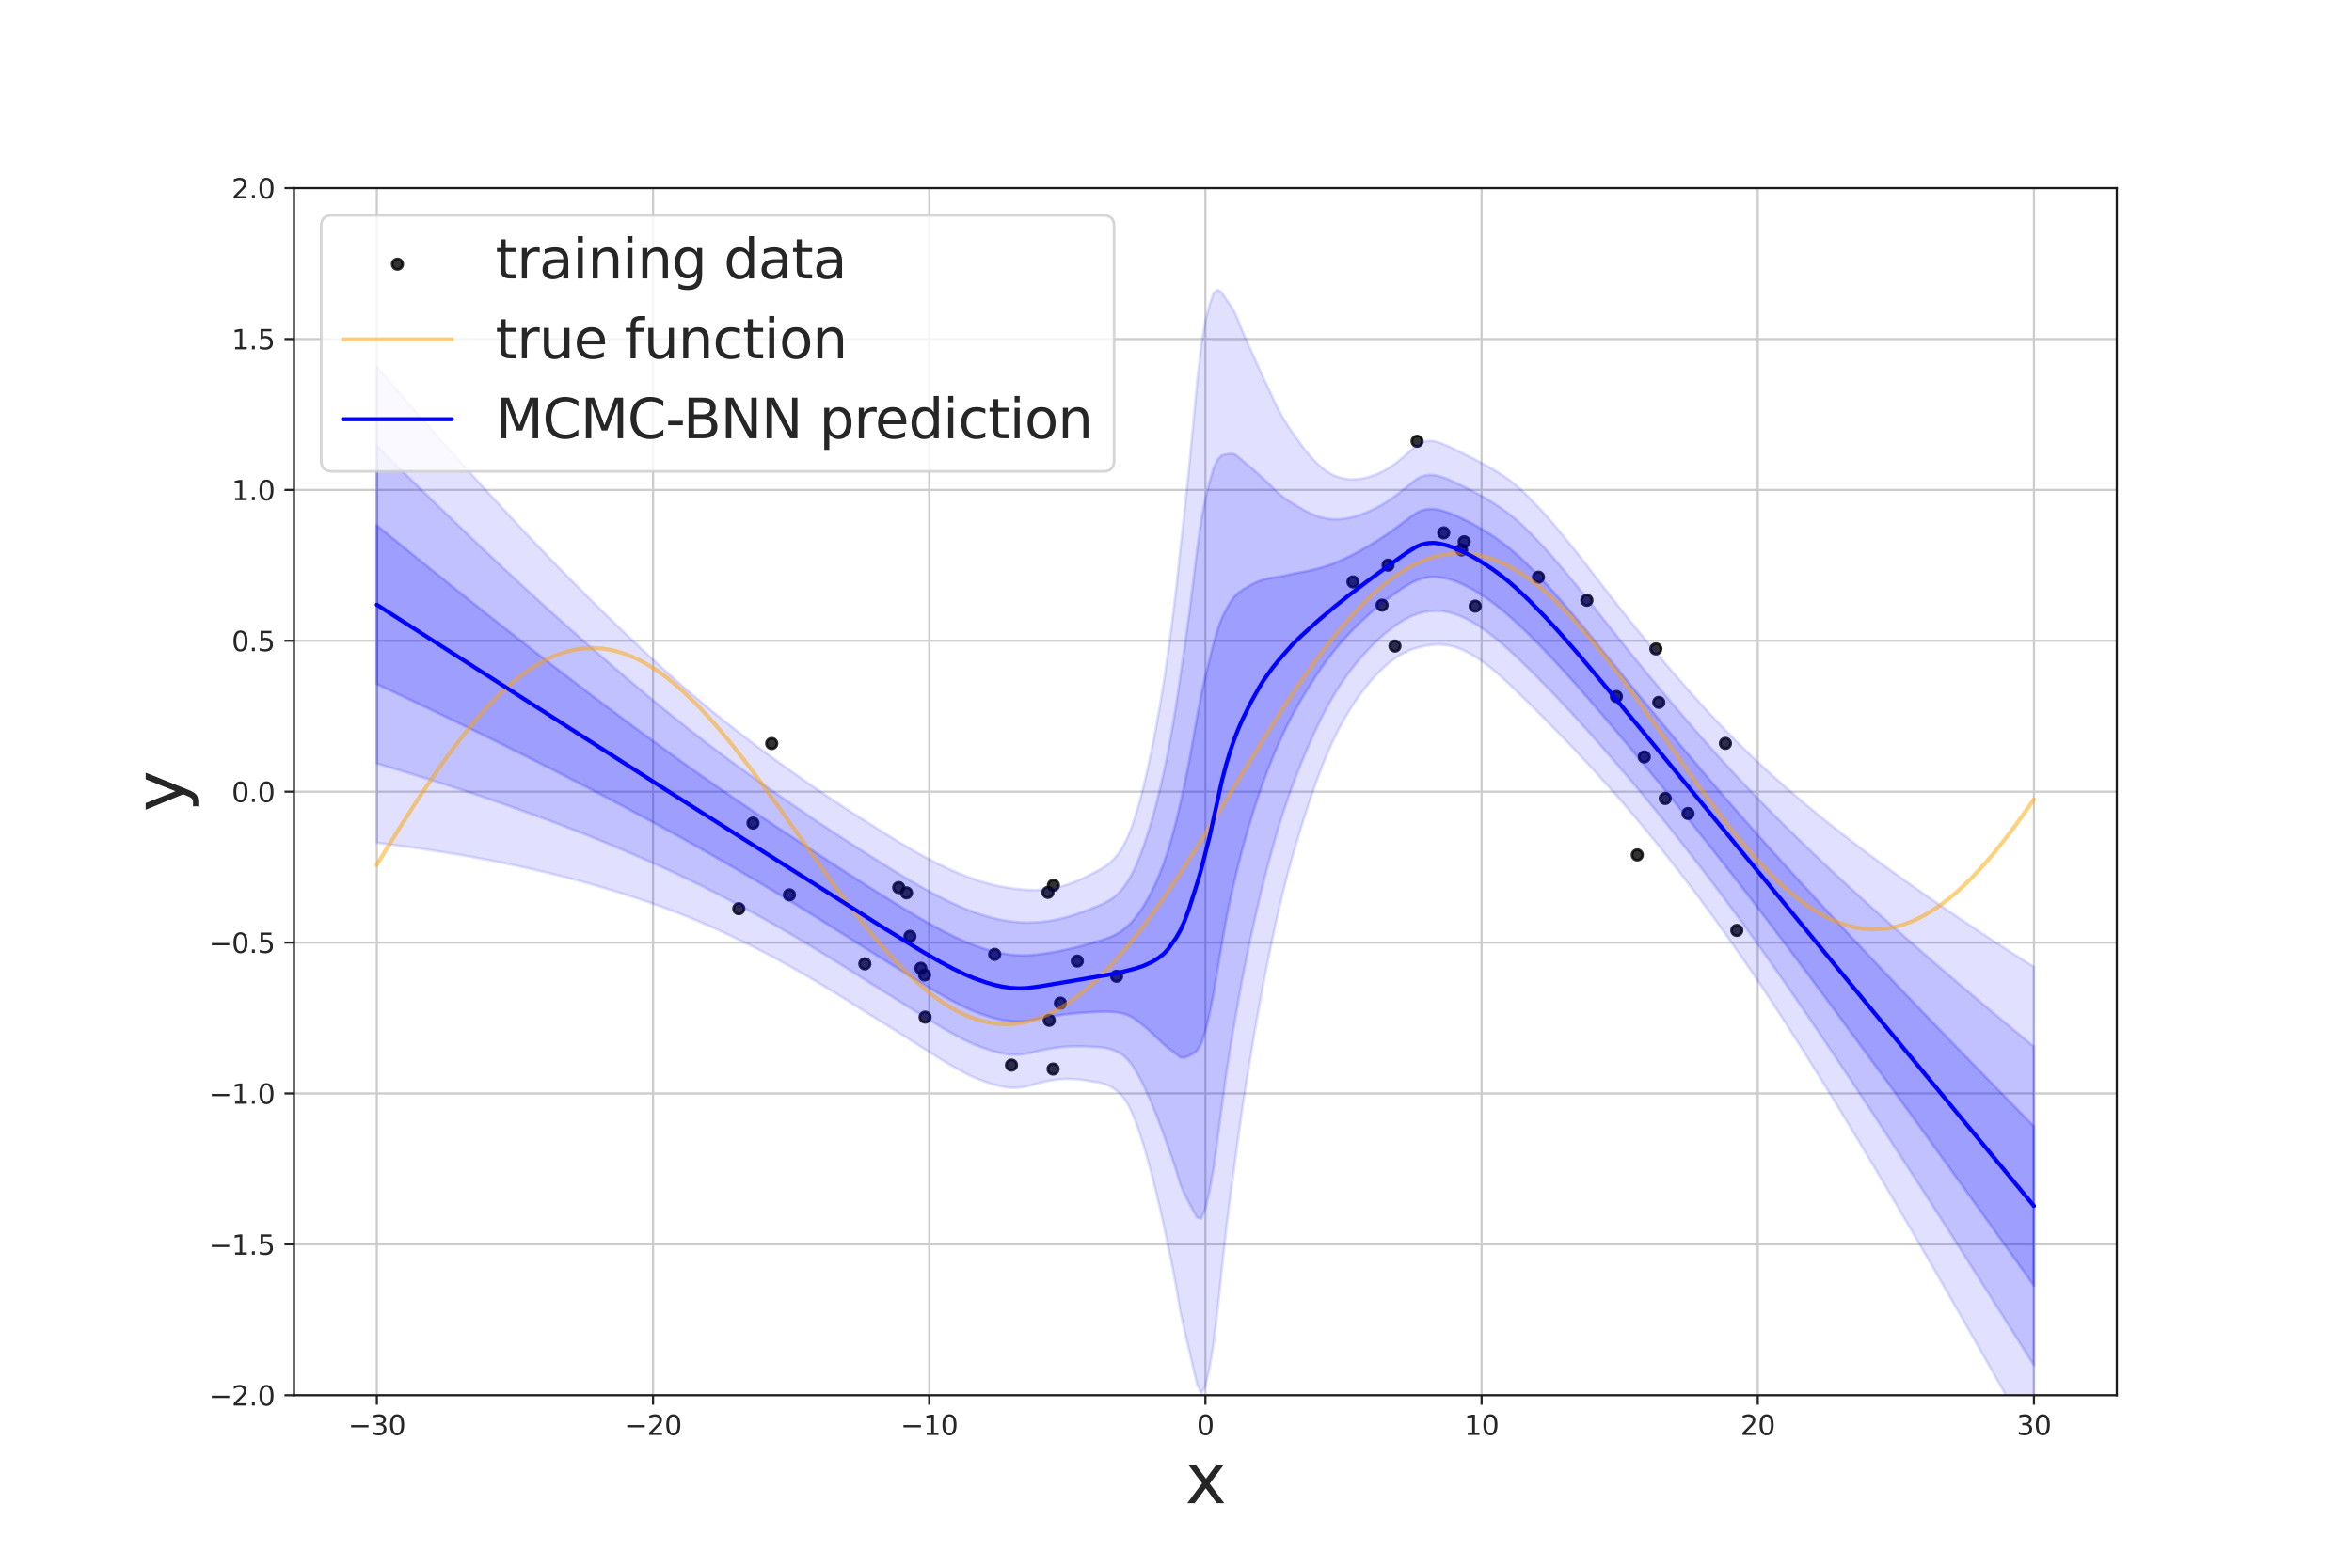 <?xml version="1.0" encoding="utf-8" standalone="no"?>
<!DOCTYPE svg PUBLIC "-//W3C//DTD SVG 1.1//EN"
  "http://www.w3.org/Graphics/SVG/1.1/DTD/svg11.dtd">
<svg xmlns:xlink="http://www.w3.org/1999/xlink" width="864pt" height="576pt" viewBox="0 0 864 576" xmlns="http://www.w3.org/2000/svg" version="1.1">
 <defs>
  <style type="text/css">*{stroke-linejoin: round; stroke-linecap: butt}</style>
 </defs>
 <g id="figure_1">
  <g id="patch_1">
   <path d="M 0 576 
L 864 576 
L 864 0 
L 0 0 
z
" style="fill: #ffffff"/>
  </g>
  <g id="axes_1">
   <g id="patch_2">
    <path d="M 108 512.64 
L 777.6 512.64 
L 777.6 69.12 
L 108 69.12 
z
" style="fill: #ffffff"/>
   </g>
   <g id="matplotlib.axis_1">
    <g id="xtick_1">
     <g id="line2d_1">
      <path d="M 138.436 512.64 
L 138.436 69.12 
" clip-path="url(#p90e3c76254)" style="fill: none; stroke: #cccccc; stroke-width: 0.8; stroke-linecap: round"/>
     </g>
     <g id="line2d_2">
      <defs>
       <path id="m9667ea5051" d="M 0 0 
L 0 3.5 
" style="stroke: #262626; stroke-width: 0.8"/>
      </defs>
      <g>
       <use xlink:href="#m9667ea5051" x="138.436" y="512.64" style="fill: #262626; stroke: #262626; stroke-width: 0.8"/>
      </g>
     </g>
     <g id="text_1">
      <!-- −30 -->
      <g style="fill: #262626" transform="translate(127.884 527.238)scale(0.1 -0.1)">
       <defs>
        <path id="DejaVuSans-2212" d="M 678 2272 
L 4684 2272 
L 4684 1741 
L 678 1741 
L 678 2272 
z
" transform="scale(0.016)"/>
        <path id="DejaVuSans-33" d="M 2597 2516 
Q 3050 2419 3304 2112 
Q 3559 1806 3559 1356 
Q 3559 666 3084 287 
Q 2609 -91 1734 -91 
Q 1441 -91 1130 -33 
Q 819 25 488 141 
L 488 750 
Q 750 597 1062 519 
Q 1375 441 1716 441 
Q 2309 441 2620 675 
Q 2931 909 2931 1356 
Q 2931 1769 2642 2001 
Q 2353 2234 1838 2234 
L 1294 2234 
L 1294 2753 
L 1863 2753 
Q 2328 2753 2575 2939 
Q 2822 3125 2822 3475 
Q 2822 3834 2567 4026 
Q 2313 4219 1838 4219 
Q 1578 4219 1281 4162 
Q 984 4106 628 3988 
L 628 4550 
Q 988 4650 1302 4700 
Q 1616 4750 1894 4750 
Q 2613 4750 3031 4423 
Q 3450 4097 3450 3541 
Q 3450 3153 3228 2886 
Q 3006 2619 2597 2516 
z
" transform="scale(0.016)"/>
        <path id="DejaVuSans-30" d="M 2034 4250 
Q 1547 4250 1301 3770 
Q 1056 3291 1056 2328 
Q 1056 1369 1301 889 
Q 1547 409 2034 409 
Q 2525 409 2770 889 
Q 3016 1369 3016 2328 
Q 3016 3291 2770 3770 
Q 2525 4250 2034 4250 
z
M 2034 4750 
Q 2819 4750 3233 4129 
Q 3647 3509 3647 2328 
Q 3647 1150 3233 529 
Q 2819 -91 2034 -91 
Q 1250 -91 836 529 
Q 422 1150 422 2328 
Q 422 3509 836 4129 
Q 1250 4750 2034 4750 
z
" transform="scale(0.016)"/>
       </defs>
       <use xlink:href="#DejaVuSans-2212"/>
       <use xlink:href="#DejaVuSans-33" x="83.789"/>
       <use xlink:href="#DejaVuSans-30" x="147.412"/>
      </g>
     </g>
    </g>
    <g id="xtick_2">
     <g id="line2d_3">
      <path d="M 239.891 512.64 
L 239.891 69.12 
" clip-path="url(#p90e3c76254)" style="fill: none; stroke: #cccccc; stroke-width: 0.8; stroke-linecap: round"/>
     </g>
     <g id="line2d_4">
      <g>
       <use xlink:href="#m9667ea5051" x="239.891" y="512.64" style="fill: #262626; stroke: #262626; stroke-width: 0.8"/>
      </g>
     </g>
     <g id="text_2">
      <!-- −20 -->
      <g style="fill: #262626" transform="translate(229.339 527.238)scale(0.1 -0.1)">
       <defs>
        <path id="DejaVuSans-32" d="M 1228 531 
L 3431 531 
L 3431 0 
L 469 0 
L 469 531 
Q 828 903 1448 1529 
Q 2069 2156 2228 2338 
Q 2531 2678 2651 2914 
Q 2772 3150 2772 3378 
Q 2772 3750 2511 3984 
Q 2250 4219 1831 4219 
Q 1534 4219 1204 4116 
Q 875 4013 500 3803 
L 500 4441 
Q 881 4594 1212 4672 
Q 1544 4750 1819 4750 
Q 2544 4750 2975 4387 
Q 3406 4025 3406 3419 
Q 3406 3131 3298 2873 
Q 3191 2616 2906 2266 
Q 2828 2175 2409 1742 
Q 1991 1309 1228 531 
z
" transform="scale(0.016)"/>
       </defs>
       <use xlink:href="#DejaVuSans-2212"/>
       <use xlink:href="#DejaVuSans-32" x="83.789"/>
       <use xlink:href="#DejaVuSans-30" x="147.412"/>
      </g>
     </g>
    </g>
    <g id="xtick_3">
     <g id="line2d_5">
      <path d="M 341.345 512.64 
L 341.345 69.12 
" clip-path="url(#p90e3c76254)" style="fill: none; stroke: #cccccc; stroke-width: 0.8; stroke-linecap: round"/>
     </g>
     <g id="line2d_6">
      <g>
       <use xlink:href="#m9667ea5051" x="341.345" y="512.64" style="fill: #262626; stroke: #262626; stroke-width: 0.8"/>
      </g>
     </g>
     <g id="text_3">
      <!-- −10 -->
      <g style="fill: #262626" transform="translate(330.793 527.238)scale(0.1 -0.1)">
       <defs>
        <path id="DejaVuSans-31" d="M 794 531 
L 1825 531 
L 1825 4091 
L 703 3866 
L 703 4441 
L 1819 4666 
L 2450 4666 
L 2450 531 
L 3481 531 
L 3481 0 
L 794 0 
L 794 531 
z
" transform="scale(0.016)"/>
       </defs>
       <use xlink:href="#DejaVuSans-2212"/>
       <use xlink:href="#DejaVuSans-31" x="83.789"/>
       <use xlink:href="#DejaVuSans-30" x="147.412"/>
      </g>
     </g>
    </g>
    <g id="xtick_4">
     <g id="line2d_7">
      <path d="M 442.8 512.64 
L 442.8 69.12 
" clip-path="url(#p90e3c76254)" style="fill: none; stroke: #cccccc; stroke-width: 0.8; stroke-linecap: round"/>
     </g>
     <g id="line2d_8">
      <g>
       <use xlink:href="#m9667ea5051" x="442.8" y="512.64" style="fill: #262626; stroke: #262626; stroke-width: 0.8"/>
      </g>
     </g>
     <g id="text_4">
      <!-- 0 -->
      <g style="fill: #262626" transform="translate(439.619 527.238)scale(0.1 -0.1)">
       <use xlink:href="#DejaVuSans-30"/>
      </g>
     </g>
    </g>
    <g id="xtick_5">
     <g id="line2d_9">
      <path d="M 544.255 512.64 
L 544.255 69.12 
" clip-path="url(#p90e3c76254)" style="fill: none; stroke: #cccccc; stroke-width: 0.8; stroke-linecap: round"/>
     </g>
     <g id="line2d_10">
      <g>
       <use xlink:href="#m9667ea5051" x="544.255" y="512.64" style="fill: #262626; stroke: #262626; stroke-width: 0.8"/>
      </g>
     </g>
     <g id="text_5">
      <!-- 10 -->
      <g style="fill: #262626" transform="translate(537.892 527.238)scale(0.1 -0.1)">
       <use xlink:href="#DejaVuSans-31"/>
       <use xlink:href="#DejaVuSans-30" x="63.623"/>
      </g>
     </g>
    </g>
    <g id="xtick_6">
     <g id="line2d_11">
      <path d="M 645.709 512.64 
L 645.709 69.12 
" clip-path="url(#p90e3c76254)" style="fill: none; stroke: #cccccc; stroke-width: 0.8; stroke-linecap: round"/>
     </g>
     <g id="line2d_12">
      <g>
       <use xlink:href="#m9667ea5051" x="645.709" y="512.64" style="fill: #262626; stroke: #262626; stroke-width: 0.8"/>
      </g>
     </g>
     <g id="text_6">
      <!-- 20 -->
      <g style="fill: #262626" transform="translate(639.347 527.238)scale(0.1 -0.1)">
       <use xlink:href="#DejaVuSans-32"/>
       <use xlink:href="#DejaVuSans-30" x="63.623"/>
      </g>
     </g>
    </g>
    <g id="xtick_7">
     <g id="line2d_13">
      <path d="M 747.164 512.64 
L 747.164 69.12 
" clip-path="url(#p90e3c76254)" style="fill: none; stroke: #cccccc; stroke-width: 0.8; stroke-linecap: round"/>
     </g>
     <g id="line2d_14">
      <g>
       <use xlink:href="#m9667ea5051" x="747.164" y="512.64" style="fill: #262626; stroke: #262626; stroke-width: 0.8"/>
      </g>
     </g>
     <g id="text_7">
      <!-- 30 -->
      <g style="fill: #262626" transform="translate(740.801 527.238)scale(0.1 -0.1)">
       <use xlink:href="#DejaVuSans-33"/>
       <use xlink:href="#DejaVuSans-30" x="63.623"/>
      </g>
     </g>
    </g>
    <g id="text_8">
     <!-- x -->
     <g style="fill: #262626" transform="translate(435.402 552.314)scale(0.25 -0.25)">
      <defs>
       <path id="DejaVuSans-78" d="M 3513 3500 
L 2247 1797 
L 3578 0 
L 2900 0 
L 1881 1375 
L 863 0 
L 184 0 
L 1544 1831 
L 300 3500 
L 978 3500 
L 1906 2253 
L 2834 3500 
L 3513 3500 
z
" transform="scale(0.016)"/>
      </defs>
      <use xlink:href="#DejaVuSans-78"/>
     </g>
    </g>
   </g>
   <g id="matplotlib.axis_2">
    <g id="ytick_1">
     <g id="line2d_15">
      <path d="M 108 512.64 
L 777.6 512.64 
" clip-path="url(#p90e3c76254)" style="fill: none; stroke: #cccccc; stroke-width: 0.8; stroke-linecap: round"/>
     </g>
     <g id="line2d_16">
      <defs>
       <path id="m65f2a9de25" d="M 0 0 
L -3.5 0 
" style="stroke: #262626; stroke-width: 0.8"/>
      </defs>
      <g>
       <use xlink:href="#m65f2a9de25" x="108" y="512.64" style="fill: #262626; stroke: #262626; stroke-width: 0.8"/>
      </g>
     </g>
     <g id="text_9">
      <!-- −2.0 -->
      <g style="fill: #262626" transform="translate(76.717 516.439)scale(0.1 -0.1)">
       <defs>
        <path id="DejaVuSans-2e" d="M 684 794 
L 1344 794 
L 1344 0 
L 684 0 
L 684 794 
z
" transform="scale(0.016)"/>
       </defs>
       <use xlink:href="#DejaVuSans-2212"/>
       <use xlink:href="#DejaVuSans-32" x="83.789"/>
       <use xlink:href="#DejaVuSans-2e" x="147.412"/>
       <use xlink:href="#DejaVuSans-30" x="179.199"/>
      </g>
     </g>
    </g>
    <g id="ytick_2">
     <g id="line2d_17">
      <path d="M 108 457.2 
L 777.6 457.2 
" clip-path="url(#p90e3c76254)" style="fill: none; stroke: #cccccc; stroke-width: 0.8; stroke-linecap: round"/>
     </g>
     <g id="line2d_18">
      <g>
       <use xlink:href="#m65f2a9de25" x="108" y="457.2" style="fill: #262626; stroke: #262626; stroke-width: 0.8"/>
      </g>
     </g>
     <g id="text_10">
      <!-- −1.5 -->
      <g style="fill: #262626" transform="translate(76.717 460.999)scale(0.1 -0.1)">
       <defs>
        <path id="DejaVuSans-35" d="M 691 4666 
L 3169 4666 
L 3169 4134 
L 1269 4134 
L 1269 2991 
Q 1406 3038 1543 3061 
Q 1681 3084 1819 3084 
Q 2600 3084 3056 2656 
Q 3513 2228 3513 1497 
Q 3513 744 3044 326 
Q 2575 -91 1722 -91 
Q 1428 -91 1123 -41 
Q 819 9 494 109 
L 494 744 
Q 775 591 1075 516 
Q 1375 441 1709 441 
Q 2250 441 2565 725 
Q 2881 1009 2881 1497 
Q 2881 1984 2565 2268 
Q 2250 2553 1709 2553 
Q 1456 2553 1204 2497 
Q 953 2441 691 2322 
L 691 4666 
z
" transform="scale(0.016)"/>
       </defs>
       <use xlink:href="#DejaVuSans-2212"/>
       <use xlink:href="#DejaVuSans-31" x="83.789"/>
       <use xlink:href="#DejaVuSans-2e" x="147.412"/>
       <use xlink:href="#DejaVuSans-35" x="179.199"/>
      </g>
     </g>
    </g>
    <g id="ytick_3">
     <g id="line2d_19">
      <path d="M 108 401.76 
L 777.6 401.76 
" clip-path="url(#p90e3c76254)" style="fill: none; stroke: #cccccc; stroke-width: 0.8; stroke-linecap: round"/>
     </g>
     <g id="line2d_20">
      <g>
       <use xlink:href="#m65f2a9de25" x="108" y="401.76" style="fill: #262626; stroke: #262626; stroke-width: 0.8"/>
      </g>
     </g>
     <g id="text_11">
      <!-- −1.0 -->
      <g style="fill: #262626" transform="translate(76.717 405.559)scale(0.1 -0.1)">
       <use xlink:href="#DejaVuSans-2212"/>
       <use xlink:href="#DejaVuSans-31" x="83.789"/>
       <use xlink:href="#DejaVuSans-2e" x="147.412"/>
       <use xlink:href="#DejaVuSans-30" x="179.199"/>
      </g>
     </g>
    </g>
    <g id="ytick_4">
     <g id="line2d_21">
      <path d="M 108 346.32 
L 777.6 346.32 
" clip-path="url(#p90e3c76254)" style="fill: none; stroke: #cccccc; stroke-width: 0.8; stroke-linecap: round"/>
     </g>
     <g id="line2d_22">
      <g>
       <use xlink:href="#m65f2a9de25" x="108" y="346.32" style="fill: #262626; stroke: #262626; stroke-width: 0.8"/>
      </g>
     </g>
     <g id="text_12">
      <!-- −0.5 -->
      <g style="fill: #262626" transform="translate(76.717 350.119)scale(0.1 -0.1)">
       <use xlink:href="#DejaVuSans-2212"/>
       <use xlink:href="#DejaVuSans-30" x="83.789"/>
       <use xlink:href="#DejaVuSans-2e" x="147.412"/>
       <use xlink:href="#DejaVuSans-35" x="179.199"/>
      </g>
     </g>
    </g>
    <g id="ytick_5">
     <g id="line2d_23">
      <path d="M 108 290.88 
L 777.6 290.88 
" clip-path="url(#p90e3c76254)" style="fill: none; stroke: #cccccc; stroke-width: 0.8; stroke-linecap: round"/>
     </g>
     <g id="line2d_24">
      <g>
       <use xlink:href="#m65f2a9de25" x="108" y="290.88" style="fill: #262626; stroke: #262626; stroke-width: 0.8"/>
      </g>
     </g>
     <g id="text_13">
      <!-- 0.0 -->
      <g style="fill: #262626" transform="translate(85.097 294.679)scale(0.1 -0.1)">
       <use xlink:href="#DejaVuSans-30"/>
       <use xlink:href="#DejaVuSans-2e" x="63.623"/>
       <use xlink:href="#DejaVuSans-30" x="95.41"/>
      </g>
     </g>
    </g>
    <g id="ytick_6">
     <g id="line2d_25">
      <path d="M 108 235.44 
L 777.6 235.44 
" clip-path="url(#p90e3c76254)" style="fill: none; stroke: #cccccc; stroke-width: 0.8; stroke-linecap: round"/>
     </g>
     <g id="line2d_26">
      <g>
       <use xlink:href="#m65f2a9de25" x="108" y="235.44" style="fill: #262626; stroke: #262626; stroke-width: 0.8"/>
      </g>
     </g>
     <g id="text_14">
      <!-- 0.5 -->
      <g style="fill: #262626" transform="translate(85.097 239.239)scale(0.1 -0.1)">
       <use xlink:href="#DejaVuSans-30"/>
       <use xlink:href="#DejaVuSans-2e" x="63.623"/>
       <use xlink:href="#DejaVuSans-35" x="95.41"/>
      </g>
     </g>
    </g>
    <g id="ytick_7">
     <g id="line2d_27">
      <path d="M 108 180 
L 777.6 180 
" clip-path="url(#p90e3c76254)" style="fill: none; stroke: #cccccc; stroke-width: 0.8; stroke-linecap: round"/>
     </g>
     <g id="line2d_28">
      <g>
       <use xlink:href="#m65f2a9de25" x="108" y="180" style="fill: #262626; stroke: #262626; stroke-width: 0.8"/>
      </g>
     </g>
     <g id="text_15">
      <!-- 1.0 -->
      <g style="fill: #262626" transform="translate(85.097 183.799)scale(0.1 -0.1)">
       <use xlink:href="#DejaVuSans-31"/>
       <use xlink:href="#DejaVuSans-2e" x="63.623"/>
       <use xlink:href="#DejaVuSans-30" x="95.41"/>
      </g>
     </g>
    </g>
    <g id="ytick_8">
     <g id="line2d_29">
      <path d="M 108 124.56 
L 777.6 124.56 
" clip-path="url(#p90e3c76254)" style="fill: none; stroke: #cccccc; stroke-width: 0.8; stroke-linecap: round"/>
     </g>
     <g id="line2d_30">
      <g>
       <use xlink:href="#m65f2a9de25" x="108" y="124.56" style="fill: #262626; stroke: #262626; stroke-width: 0.8"/>
      </g>
     </g>
     <g id="text_16">
      <!-- 1.5 -->
      <g style="fill: #262626" transform="translate(85.097 128.359)scale(0.1 -0.1)">
       <use xlink:href="#DejaVuSans-31"/>
       <use xlink:href="#DejaVuSans-2e" x="63.623"/>
       <use xlink:href="#DejaVuSans-35" x="95.41"/>
      </g>
     </g>
    </g>
    <g id="ytick_9">
     <g id="line2d_31">
      <path d="M 108 69.12 
L 777.6 69.12 
" clip-path="url(#p90e3c76254)" style="fill: none; stroke: #cccccc; stroke-width: 0.8; stroke-linecap: round"/>
     </g>
     <g id="line2d_32">
      <g>
       <use xlink:href="#m65f2a9de25" x="108" y="69.12" style="fill: #262626; stroke: #262626; stroke-width: 0.8"/>
      </g>
     </g>
     <g id="text_17">
      <!-- 2.0 -->
      <g style="fill: #262626" transform="translate(85.097 72.919)scale(0.1 -0.1)">
       <use xlink:href="#DejaVuSans-32"/>
       <use xlink:href="#DejaVuSans-2e" x="63.623"/>
       <use xlink:href="#DejaVuSans-30" x="95.41"/>
      </g>
     </g>
    </g>
    <g id="text_18">
     <!-- y -->
     <g style="fill: #262626" transform="translate(67.518 298.278)rotate(-90)scale(0.25 -0.25)">
      <defs>
       <path id="DejaVuSans-79" d="M 2059 -325 
Q 1816 -950 1584 -1140 
Q 1353 -1331 966 -1331 
L 506 -1331 
L 506 -850 
L 844 -850 
Q 1081 -850 1212 -737 
Q 1344 -625 1503 -206 
L 1606 56 
L 191 3500 
L 800 3500 
L 1894 763 
L 2988 3500 
L 3597 3500 
L 2059 -325 
z
" transform="scale(0.016)"/>
      </defs>
      <use xlink:href="#DejaVuSans-79"/>
     </g>
    </g>
   </g>
   <g id="PathCollection_1">
    <defs>
     <path id="mf1b681c3ca" d="M 0 1.936 
C 0.514 1.936 1.006 1.732 1.369 1.369 
C 1.732 1.006 1.936 0.514 1.936 0 
C 1.936 -0.514 1.732 -1.006 1.369 -1.369 
C 1.006 -1.732 0.514 -1.936 0 -1.936 
C -0.514 -1.936 -1.006 -1.732 -1.369 -1.369 
C -1.732 -1.006 -1.936 -0.514 -1.936 0 
C -1.936 0.514 -1.732 1.006 -1.369 1.369 
C -1.006 1.732 -0.514 1.936 0 1.936 
z
" style="stroke: #000000; stroke-opacity: 0.8"/>
    </defs>
    <g clip-path="url(#p90e3c76254)">
     <use xlink:href="#mf1b681c3ca" x="276.618" y="302.426" style="fill-opacity: 0.8; stroke: #000000; stroke-opacity: 0.8"/>
     <use xlink:href="#mf1b681c3ca" x="371.566" y="391.331" style="fill-opacity: 0.8; stroke: #000000; stroke-opacity: 0.8"/>
     <use xlink:href="#mf1b681c3ca" x="339.828" y="373.709" style="fill-opacity: 0.8; stroke: #000000; stroke-opacity: 0.8"/>
     <use xlink:href="#mf1b681c3ca" x="339.629" y="358.231" style="fill-opacity: 0.8; stroke: #000000; stroke-opacity: 0.8"/>
     <use xlink:href="#mf1b681c3ca" x="386.843" y="392.783" style="fill-opacity: 0.8; stroke: #000000; stroke-opacity: 0.8"/>
     <use xlink:href="#mf1b681c3ca" x="334.273" y="344.031" style="fill-opacity: 0.8; stroke: #000000; stroke-opacity: 0.8"/>
     <use xlink:href="#mf1b681c3ca" x="389.536" y="368.565" style="fill-opacity: 0.8; stroke: #000000; stroke-opacity: 0.8"/>
     <use xlink:href="#mf1b681c3ca" x="338.255" y="355.759" style="fill-opacity: 0.8; stroke: #000000; stroke-opacity: 0.8"/>
     <use xlink:href="#mf1b681c3ca" x="283.487" y="273.183" style="fill-opacity: 0.8; stroke: #000000; stroke-opacity: 0.8"/>
     <use xlink:href="#mf1b681c3ca" x="386.958" y="325.271" style="fill-opacity: 0.8; stroke: #000000; stroke-opacity: 0.8"/>
     <use xlink:href="#mf1b681c3ca" x="317.693" y="354.14" style="fill-opacity: 0.8; stroke: #000000; stroke-opacity: 0.8"/>
     <use xlink:href="#mf1b681c3ca" x="410.181" y="358.706" style="fill-opacity: 0.8; stroke: #000000; stroke-opacity: 0.8"/>
     <use xlink:href="#mf1b681c3ca" x="385.435" y="374.882" style="fill-opacity: 0.8; stroke: #000000; stroke-opacity: 0.8"/>
     <use xlink:href="#mf1b681c3ca" x="333.009" y="328.053" style="fill-opacity: 0.8; stroke: #000000; stroke-opacity: 0.8"/>
     <use xlink:href="#mf1b681c3ca" x="384.951" y="327.878" style="fill-opacity: 0.8; stroke: #000000; stroke-opacity: 0.8"/>
     <use xlink:href="#mf1b681c3ca" x="365.397" y="350.662" style="fill-opacity: 0.8; stroke: #000000; stroke-opacity: 0.8"/>
     <use xlink:href="#mf1b681c3ca" x="289.997" y="328.778" style="fill-opacity: 0.8; stroke: #000000; stroke-opacity: 0.8"/>
     <use xlink:href="#mf1b681c3ca" x="330.144" y="326.112" style="fill-opacity: 0.8; stroke: #000000; stroke-opacity: 0.8"/>
     <use xlink:href="#mf1b681c3ca" x="395.749" y="353.12" style="fill-opacity: 0.8; stroke: #000000; stroke-opacity: 0.8"/>
     <use xlink:href="#mf1b681c3ca" x="271.391" y="333.885" style="fill-opacity: 0.8; stroke: #000000; stroke-opacity: 0.8"/>
     <use xlink:href="#mf1b681c3ca" x="633.83" y="273.138" style="fill-opacity: 0.8; stroke: #000000; stroke-opacity: 0.8"/>
     <use xlink:href="#mf1b681c3ca" x="565.142" y="212.065" style="fill-opacity: 0.8; stroke: #000000; stroke-opacity: 0.8"/>
     <use xlink:href="#mf1b681c3ca" x="530.347" y="195.788" style="fill-opacity: 0.8; stroke: #000000; stroke-opacity: 0.8"/>
     <use xlink:href="#mf1b681c3ca" x="541.925" y="222.705" style="fill-opacity: 0.8; stroke: #000000; stroke-opacity: 0.8"/>
     <use xlink:href="#mf1b681c3ca" x="582.944" y="220.553" style="fill-opacity: 0.8; stroke: #000000; stroke-opacity: 0.8"/>
     <use xlink:href="#mf1b681c3ca" x="507.697" y="222.343" style="fill-opacity: 0.8; stroke: #000000; stroke-opacity: 0.8"/>
     <use xlink:href="#mf1b681c3ca" x="520.557" y="162.126" style="fill-opacity: 0.8; stroke: #000000; stroke-opacity: 0.8"/>
     <use xlink:href="#mf1b681c3ca" x="537.863" y="199.056" style="fill-opacity: 0.8; stroke: #000000; stroke-opacity: 0.8"/>
     <use xlink:href="#mf1b681c3ca" x="609.343" y="258.07" style="fill-opacity: 0.8; stroke: #000000; stroke-opacity: 0.8"/>
     <use xlink:href="#mf1b681c3ca" x="497.001" y="213.8" style="fill-opacity: 0.8; stroke: #000000; stroke-opacity: 0.8"/>
     <use xlink:href="#mf1b681c3ca" x="608.283" y="238.416" style="fill-opacity: 0.8; stroke: #000000; stroke-opacity: 0.8"/>
     <use xlink:href="#mf1b681c3ca" x="536.915" y="202.034" style="fill-opacity: 0.8; stroke: #000000; stroke-opacity: 0.8"/>
     <use xlink:href="#mf1b681c3ca" x="638.01" y="341.851" style="fill-opacity: 0.8; stroke: #000000; stroke-opacity: 0.8"/>
     <use xlink:href="#mf1b681c3ca" x="611.711" y="293.382" style="fill-opacity: 0.8; stroke: #000000; stroke-opacity: 0.8"/>
     <use xlink:href="#mf1b681c3ca" x="509.896" y="207.647" style="fill-opacity: 0.8; stroke: #000000; stroke-opacity: 0.8"/>
     <use xlink:href="#mf1b681c3ca" x="601.446" y="314.116" style="fill-opacity: 0.8; stroke: #000000; stroke-opacity: 0.8"/>
     <use xlink:href="#mf1b681c3ca" x="593.78" y="255.934" style="fill-opacity: 0.8; stroke: #000000; stroke-opacity: 0.8"/>
     <use xlink:href="#mf1b681c3ca" x="512.424" y="237.379" style="fill-opacity: 0.8; stroke: #000000; stroke-opacity: 0.8"/>
     <use xlink:href="#mf1b681c3ca" x="604.015" y="278.113" style="fill-opacity: 0.8; stroke: #000000; stroke-opacity: 0.8"/>
     <use xlink:href="#mf1b681c3ca" x="620.089" y="298.901" style="fill-opacity: 0.8; stroke: #000000; stroke-opacity: 0.8"/>
    </g>
   </g>
   <g id="PolyCollection_1">
    <defs>
     <path id="mab6f585097" d="M 138.436 -382.957 
L 138.436 -324.644 
L 139.958 -323.928 
L 141.48 -323.213 
L 143.002 -322.496 
L 144.524 -321.779 
L 146.045 -321.059 
L 147.567 -320.338 
L 149.089 -319.618 
L 150.611 -318.897 
L 152.133 -318.174 
L 153.655 -317.45 
L 155.176 -316.724 
L 156.698 -315.998 
L 158.22 -315.271 
L 159.742 -314.543 
L 161.264 -313.813 
L 162.785 -313.082 
L 164.307 -312.349 
L 165.829 -311.615 
L 167.351 -310.88 
L 168.873 -310.144 
L 170.395 -309.407 
L 171.916 -308.667 
L 173.438 -307.924 
L 174.96 -307.179 
L 176.482 -306.433 
L 178.004 -305.685 
L 179.525 -304.937 
L 181.047 -304.187 
L 182.569 -303.435 
L 184.091 -302.682 
L 185.613 -301.927 
L 187.135 -301.17 
L 188.656 -300.411 
L 190.178 -299.651 
L 191.7 -298.889 
L 193.222 -298.126 
L 194.744 -297.361 
L 196.265 -296.595 
L 197.787 -295.827 
L 199.309 -295.058 
L 200.831 -294.288 
L 202.353 -293.516 
L 203.875 -292.742 
L 205.396 -291.969 
L 206.918 -291.194 
L 208.44 -290.419 
L 209.962 -289.641 
L 211.484 -288.86 
L 213.005 -288.076 
L 214.527 -287.289 
L 216.049 -286.5 
L 217.571 -285.709 
L 219.093 -284.913 
L 220.615 -284.114 
L 222.136 -283.317 
L 223.658 -282.517 
L 225.18 -281.715 
L 226.702 -280.911 
L 228.224 -280.105 
L 229.745 -279.297 
L 231.267 -278.486 
L 232.789 -277.673 
L 234.311 -276.859 
L 235.833 -276.042 
L 237.355 -275.223 
L 238.876 -274.401 
L 240.398 -273.577 
L 241.92 -272.751 
L 243.442 -271.924 
L 244.964 -271.093 
L 246.485 -270.26 
L 248.007 -269.422 
L 249.529 -268.582 
L 251.051 -267.736 
L 252.573 -266.884 
L 254.095 -266.029 
L 255.616 -265.172 
L 257.138 -264.313 
L 258.66 -263.453 
L 260.182 -262.588 
L 261.704 -261.719 
L 263.225 -260.849 
L 264.747 -259.977 
L 266.269 -259.102 
L 267.791 -258.226 
L 269.313 -257.345 
L 270.835 -256.46 
L 272.356 -255.573 
L 273.878 -254.686 
L 275.4 -253.795 
L 276.922 -252.901 
L 278.444 -252.002 
L 279.965 -251.1 
L 281.487 -250.195 
L 283.009 -249.285 
L 284.531 -248.371 
L 286.053 -247.455 
L 287.575 -246.535 
L 289.096 -245.612 
L 290.618 -244.684 
L 292.14 -243.753 
L 293.662 -242.817 
L 295.184 -241.877 
L 296.705 -240.935 
L 298.227 -239.99 
L 299.749 -239.044 
L 301.271 -238.093 
L 302.793 -237.138 
L 304.315 -236.182 
L 305.836 -235.225 
L 307.358 -234.267 
L 308.88 -233.308 
L 310.402 -232.347 
L 311.924 -231.382 
L 313.445 -230.415 
L 314.967 -229.449 
L 316.489 -228.485 
L 318.011 -227.523 
L 319.533 -226.559 
L 321.055 -225.61 
L 322.576 -224.664 
L 324.098 -223.716 
L 325.62 -222.771 
L 327.142 -221.827 
L 328.664 -220.881 
L 330.185 -219.933 
L 331.707 -218.983 
L 333.229 -218.037 
L 334.751 -217.096 
L 336.273 -216.16 
L 337.795 -215.225 
L 339.316 -214.299 
L 340.838 -213.384 
L 342.36 -212.481 
L 343.882 -211.585 
L 345.404 -210.7 
L 346.925 -209.831 
L 348.447 -208.993 
L 349.969 -208.174 
L 351.491 -207.378 
L 353.013 -206.61 
L 354.535 -205.869 
L 356.056 -205.172 
L 357.578 -204.518 
L 359.1 -203.93 
L 360.622 -203.368 
L 362.144 -202.843 
L 363.665 -202.363 
L 365.187 -201.929 
L 366.709 -201.552 
L 368.231 -201.225 
L 369.753 -200.962 
L 371.275 -200.78 
L 372.796 -200.712 
L 374.318 -200.709 
L 375.84 -200.776 
L 377.362 -200.938 
L 378.884 -201.191 
L 380.405 -201.466 
L 381.927 -201.762 
L 383.449 -202.053 
L 384.971 -202.319 
L 386.493 -202.574 
L 388.015 -202.819 
L 389.536 -203.046 
L 391.058 -203.256 
L 392.58 -203.437 
L 394.102 -203.584 
L 395.624 -203.733 
L 397.145 -203.863 
L 398.667 -203.957 
L 400.189 -204.042 
L 401.711 -204.129 
L 403.233 -204.236 
L 404.755 -204.3 
L 406.276 -204.308 
L 407.798 -204.25 
L 409.32 -204.129 
L 410.842 -203.95 
L 412.364 -203.663 
L 413.885 -203.207 
L 415.407 -202.506 
L 416.929 -201.572 
L 418.451 -200.451 
L 419.973 -199.263 
L 421.495 -197.921 
L 423.016 -196.556 
L 424.538 -195.126 
L 426.06 -193.677 
L 427.582 -192.236 
L 429.104 -190.907 
L 430.625 -189.873 
L 432.147 -188.621 
L 433.669 -187.463 
L 435.191 -187.398 
L 436.713 -188.032 
L 438.235 -188.906 
L 439.756 -190.043 
L 441.278 -192.468 
L 442.8 -197.149 
L 444.322 -203.444 
L 445.844 -211.176 
L 447.365 -220.296 
L 448.887 -229.497 
L 450.409 -238.009 
L 451.931 -245.481 
L 453.453 -252.187 
L 454.975 -258.508 
L 456.496 -264.387 
L 458.018 -269.811 
L 459.54 -274.937 
L 461.062 -279.806 
L 462.584 -284.439 
L 464.105 -288.812 
L 465.627 -292.879 
L 467.149 -296.73 
L 468.671 -300.408 
L 470.193 -303.855 
L 471.715 -307.112 
L 473.236 -310.219 
L 474.758 -313.191 
L 476.28 -315.956 
L 477.802 -318.586 
L 479.324 -321.157 
L 480.845 -323.636 
L 482.367 -326.034 
L 483.889 -328.359 
L 485.411 -330.586 
L 486.933 -332.722 
L 488.455 -334.754 
L 489.976 -336.697 
L 491.498 -338.553 
L 493.02 -340.344 
L 494.542 -342.036 
L 496.064 -343.661 
L 497.585 -345.231 
L 499.107 -346.732 
L 500.629 -348.178 
L 502.151 -349.583 
L 503.673 -350.95 
L 505.195 -352.274 
L 506.716 -353.553 
L 508.238 -354.789 
L 509.76 -355.975 
L 511.282 -357.112 
L 512.804 -358.21 
L 514.325 -359.262 
L 515.847 -360.258 
L 517.369 -361.19 
L 518.891 -362.041 
L 520.413 -362.762 
L 521.935 -363.322 
L 523.456 -363.715 
L 524.978 -363.96 
L 526.5 -364.053 
L 528.022 -363.999 
L 529.544 -363.806 
L 531.065 -363.501 
L 532.587 -363.11 
L 534.109 -362.624 
L 535.631 -362.04 
L 537.153 -361.377 
L 538.675 -360.645 
L 540.196 -359.845 
L 541.718 -358.982 
L 543.24 -358.055 
L 544.762 -357.069 
L 546.284 -356.029 
L 547.805 -354.937 
L 549.327 -353.797 
L 550.849 -352.604 
L 552.371 -351.361 
L 553.893 -350.061 
L 555.415 -348.717 
L 556.936 -347.337 
L 558.458 -345.923 
L 559.98 -344.472 
L 561.502 -342.986 
L 563.024 -341.472 
L 564.545 -339.937 
L 566.067 -338.378 
L 567.589 -336.8 
L 569.111 -335.205 
L 570.633 -333.584 
L 572.155 -331.945 
L 573.676 -330.289 
L 575.198 -328.618 
L 576.72 -326.931 
L 578.242 -325.235 
L 579.764 -323.523 
L 581.285 -321.794 
L 582.807 -320.048 
L 584.329 -318.292 
L 585.851 -316.527 
L 587.373 -314.755 
L 588.895 -312.977 
L 590.416 -311.191 
L 591.938 -309.399 
L 593.46 -307.6 
L 594.982 -305.795 
L 596.504 -303.985 
L 598.025 -302.167 
L 599.547 -300.342 
L 601.069 -298.513 
L 602.591 -296.681 
L 604.113 -294.843 
L 605.635 -292.999 
L 607.156 -291.15 
L 608.678 -289.294 
L 610.2 -287.431 
L 611.722 -285.562 
L 613.244 -283.686 
L 614.765 -281.805 
L 616.287 -279.918 
L 617.809 -278.027 
L 619.331 -276.13 
L 620.853 -274.227 
L 622.375 -272.32 
L 623.896 -270.409 
L 625.418 -268.493 
L 626.94 -266.571 
L 628.462 -264.644 
L 629.984 -262.713 
L 631.505 -260.775 
L 633.027 -258.831 
L 634.549 -256.886 
L 636.071 -254.935 
L 637.593 -252.978 
L 639.115 -251.018 
L 640.636 -249.051 
L 642.158 -247.077 
L 643.68 -245.098 
L 645.202 -243.113 
L 646.724 -241.122 
L 648.245 -239.126 
L 649.767 -237.124 
L 651.289 -235.119 
L 652.811 -233.11 
L 654.333 -231.096 
L 655.855 -229.078 
L 657.376 -227.054 
L 658.898 -225.028 
L 660.42 -222.998 
L 661.942 -220.963 
L 663.464 -218.925 
L 664.985 -216.883 
L 666.507 -214.838 
L 668.029 -212.791 
L 669.551 -210.741 
L 671.073 -208.687 
L 672.595 -206.631 
L 674.116 -204.571 
L 675.638 -202.509 
L 677.16 -200.445 
L 678.682 -198.377 
L 680.204 -196.307 
L 681.725 -194.233 
L 683.247 -192.159 
L 684.769 -190.083 
L 686.291 -188.004 
L 687.813 -185.923 
L 689.335 -183.84 
L 690.856 -181.756 
L 692.378 -179.67 
L 693.9 -177.582 
L 695.422 -175.491 
L 696.944 -173.398 
L 698.465 -171.304 
L 699.987 -169.208 
L 701.509 -167.112 
L 703.031 -165.015 
L 704.553 -162.915 
L 706.075 -160.813 
L 707.596 -158.709 
L 709.118 -156.604 
L 710.64 -154.498 
L 712.162 -152.389 
L 713.684 -150.279 
L 715.205 -148.167 
L 716.727 -146.053 
L 718.249 -143.939 
L 719.771 -141.825 
L 721.293 -139.709 
L 722.815 -137.592 
L 724.336 -135.474 
L 725.858 -133.354 
L 727.38 -131.234 
L 728.902 -129.113 
L 730.424 -126.992 
L 731.945 -124.871 
L 733.467 -122.748 
L 734.989 -120.625 
L 736.511 -118.501 
L 738.033 -116.375 
L 739.555 -114.25 
L 741.076 -112.124 
L 742.598 -109.996 
L 744.12 -107.868 
L 745.642 -105.738 
L 747.164 -103.608 
L 747.164 -162.185 
L 747.164 -162.185 
L 745.642 -163.731 
L 744.12 -165.278 
L 742.598 -166.826 
L 741.076 -168.376 
L 739.555 -169.928 
L 738.033 -171.482 
L 736.511 -173.037 
L 734.989 -174.593 
L 733.467 -176.15 
L 731.945 -177.709 
L 730.424 -179.268 
L 728.902 -180.829 
L 727.38 -182.391 
L 725.858 -183.954 
L 724.336 -185.519 
L 722.815 -187.085 
L 721.293 -188.653 
L 719.771 -190.223 
L 718.249 -191.793 
L 716.727 -193.365 
L 715.205 -194.937 
L 713.684 -196.513 
L 712.162 -198.09 
L 710.64 -199.669 
L 709.118 -201.249 
L 707.596 -202.83 
L 706.075 -204.413 
L 704.553 -205.998 
L 703.031 -207.585 
L 701.509 -209.173 
L 699.987 -210.762 
L 698.465 -212.353 
L 696.944 -213.945 
L 695.422 -215.54 
L 693.9 -217.137 
L 692.378 -218.735 
L 690.856 -220.336 
L 689.335 -221.939 
L 687.813 -223.545 
L 686.291 -225.155 
L 684.769 -226.768 
L 683.247 -228.384 
L 681.725 -230.002 
L 680.204 -231.622 
L 678.682 -233.244 
L 677.16 -234.867 
L 675.638 -236.494 
L 674.116 -238.124 
L 672.595 -239.757 
L 671.073 -241.393 
L 669.551 -243.033 
L 668.029 -244.678 
L 666.507 -246.327 
L 664.985 -247.979 
L 663.464 -249.636 
L 661.942 -251.297 
L 660.42 -252.961 
L 658.898 -254.628 
L 657.376 -256.297 
L 655.855 -257.969 
L 654.333 -259.646 
L 652.811 -261.33 
L 651.289 -263.018 
L 649.767 -264.712 
L 648.245 -266.413 
L 646.724 -268.119 
L 645.202 -269.83 
L 643.68 -271.545 
L 642.158 -273.265 
L 640.636 -274.99 
L 639.115 -276.721 
L 637.593 -278.456 
L 636.071 -280.198 
L 634.549 -281.946 
L 633.027 -283.701 
L 631.505 -285.471 
L 629.984 -287.245 
L 628.462 -289.023 
L 626.94 -290.808 
L 625.418 -292.597 
L 623.896 -294.392 
L 622.375 -296.192 
L 620.853 -297.998 
L 619.331 -299.808 
L 617.809 -301.622 
L 616.287 -303.441 
L 614.765 -305.264 
L 613.244 -307.091 
L 611.722 -308.92 
L 610.2 -310.753 
L 608.678 -312.589 
L 607.156 -314.427 
L 605.635 -316.265 
L 604.113 -318.108 
L 602.591 -319.954 
L 601.069 -321.806 
L 599.547 -323.663 
L 598.025 -325.524 
L 596.504 -327.388 
L 594.982 -329.254 
L 593.46 -331.124 
L 591.938 -332.996 
L 590.416 -334.871 
L 588.895 -336.748 
L 587.373 -338.624 
L 585.851 -340.5 
L 584.329 -342.37 
L 582.807 -344.233 
L 581.285 -346.087 
L 579.764 -347.923 
L 578.242 -349.73 
L 576.72 -351.522 
L 575.198 -353.307 
L 573.676 -355.078 
L 572.155 -356.83 
L 570.633 -358.558 
L 569.111 -360.258 
L 567.589 -361.913 
L 566.067 -363.53 
L 564.545 -365.109 
L 563.024 -366.667 
L 561.502 -368.202 
L 559.98 -369.701 
L 558.458 -371.135 
L 556.936 -372.506 
L 555.415 -373.82 
L 553.893 -375.06 
L 552.371 -376.234 
L 550.849 -377.35 
L 549.327 -378.42 
L 547.805 -379.434 
L 546.284 -380.412 
L 544.762 -381.347 
L 543.24 -382.254 
L 541.718 -383.118 
L 540.196 -383.933 
L 538.675 -384.718 
L 537.153 -385.464 
L 535.631 -386.179 
L 534.109 -386.85 
L 532.587 -387.474 
L 531.065 -387.992 
L 529.544 -388.45 
L 528.022 -388.799 
L 526.5 -388.995 
L 524.978 -388.986 
L 523.456 -388.763 
L 521.935 -388.319 
L 520.413 -387.581 
L 518.891 -386.594 
L 517.369 -385.476 
L 515.847 -384.333 
L 514.325 -383.192 
L 512.804 -382.066 
L 511.282 -380.969 
L 509.76 -379.906 
L 508.238 -378.875 
L 506.716 -377.88 
L 505.195 -376.922 
L 503.673 -375.996 
L 502.151 -375.083 
L 500.629 -374.208 
L 499.107 -373.372 
L 497.585 -372.559 
L 496.064 -371.768 
L 494.542 -371.036 
L 493.02 -370.335 
L 491.498 -369.656 
L 489.976 -369.011 
L 488.455 -368.444 
L 486.933 -367.939 
L 485.411 -367.458 
L 483.889 -367.044 
L 482.367 -366.665 
L 480.845 -366.306 
L 479.324 -365.998 
L 477.802 -365.738 
L 476.28 -365.475 
L 474.758 -365.145 
L 473.236 -364.796 
L 471.715 -364.462 
L 470.193 -364.174 
L 468.671 -363.934 
L 467.149 -363.718 
L 465.627 -363.441 
L 464.105 -363.046 
L 462.584 -362.507 
L 461.062 -361.876 
L 459.54 -361.118 
L 458.018 -360.206 
L 456.496 -359.3 
L 454.975 -358.232 
L 453.453 -356.842 
L 451.931 -354.697 
L 450.409 -352.057 
L 448.887 -349 
L 447.365 -344.932 
L 445.844 -339.826 
L 444.322 -333.718 
L 442.8 -327.645 
L 441.278 -320.795 
L 439.756 -312.785 
L 438.235 -304.062 
L 436.713 -295.665 
L 435.191 -288.075 
L 433.669 -281.15 
L 432.147 -274.583 
L 430.625 -268.868 
L 429.104 -263.667 
L 427.582 -259.028 
L 426.06 -255.14 
L 424.538 -251.59 
L 423.016 -248.403 
L 421.495 -245.552 
L 419.973 -242.934 
L 418.451 -240.648 
L 416.929 -238.644 
L 415.407 -236.875 
L 413.885 -235.437 
L 412.364 -234.21 
L 410.842 -233.167 
L 409.32 -232.332 
L 407.798 -231.659 
L 406.276 -231.096 
L 404.755 -230.606 
L 403.233 -230.144 
L 401.711 -229.703 
L 400.189 -229.274 
L 398.667 -228.84 
L 397.145 -228.431 
L 395.624 -228.037 
L 394.102 -227.657 
L 392.58 -227.305 
L 391.058 -226.968 
L 389.536 -226.645 
L 388.015 -226.343 
L 386.493 -226.07 
L 384.971 -225.821 
L 383.449 -225.603 
L 381.927 -225.403 
L 380.405 -225.234 
L 378.884 -225.103 
L 377.362 -225.006 
L 375.84 -224.974 
L 374.318 -225.007 
L 372.796 -225.094 
L 371.275 -225.238 
L 369.753 -225.449 
L 368.231 -225.711 
L 366.709 -226.024 
L 365.187 -226.383 
L 363.665 -226.787 
L 362.144 -227.232 
L 360.622 -227.72 
L 359.1 -228.24 
L 357.578 -228.798 
L 356.056 -229.403 
L 354.535 -230.041 
L 353.013 -230.712 
L 351.491 -231.409 
L 349.969 -232.133 
L 348.447 -232.888 
L 346.925 -233.663 
L 345.404 -234.463 
L 343.882 -235.285 
L 342.36 -236.124 
L 340.838 -236.976 
L 339.316 -237.846 
L 337.795 -238.731 
L 336.273 -239.626 
L 334.751 -240.529 
L 333.229 -241.443 
L 331.707 -242.366 
L 330.185 -243.296 
L 328.664 -244.233 
L 327.142 -245.174 
L 325.62 -246.118 
L 324.098 -247.068 
L 322.576 -248.02 
L 321.055 -248.975 
L 319.533 -249.932 
L 318.011 -250.894 
L 316.489 -251.858 
L 314.967 -252.825 
L 313.445 -253.795 
L 311.924 -254.769 
L 310.402 -255.746 
L 308.88 -256.727 
L 307.358 -257.71 
L 305.836 -258.697 
L 304.315 -259.685 
L 302.793 -260.676 
L 301.271 -261.669 
L 299.749 -262.664 
L 298.227 -263.661 
L 296.705 -264.662 
L 295.184 -265.664 
L 293.662 -266.67 
L 292.14 -267.676 
L 290.618 -268.682 
L 289.096 -269.687 
L 287.575 -270.692 
L 286.053 -271.699 
L 284.531 -272.709 
L 283.009 -273.723 
L 281.487 -274.737 
L 279.965 -275.753 
L 278.444 -276.772 
L 276.922 -277.796 
L 275.4 -278.82 
L 273.878 -279.845 
L 272.356 -280.874 
L 270.835 -281.907 
L 269.313 -282.943 
L 267.791 -283.982 
L 266.269 -285.024 
L 264.747 -286.07 
L 263.225 -287.122 
L 261.704 -288.179 
L 260.182 -289.239 
L 258.66 -290.304 
L 257.138 -291.373 
L 255.616 -292.446 
L 254.095 -293.524 
L 252.573 -294.605 
L 251.051 -295.693 
L 249.529 -296.783 
L 248.007 -297.876 
L 246.485 -298.972 
L 244.964 -300.073 
L 243.442 -301.175 
L 241.92 -302.281 
L 240.398 -303.391 
L 238.876 -304.504 
L 237.355 -305.621 
L 235.833 -306.742 
L 234.311 -307.866 
L 232.789 -308.993 
L 231.267 -310.123 
L 229.745 -311.255 
L 228.224 -312.391 
L 226.702 -313.528 
L 225.18 -314.668 
L 223.658 -315.811 
L 222.136 -316.955 
L 220.615 -318.101 
L 219.093 -319.248 
L 217.571 -320.396 
L 216.049 -321.547 
L 214.527 -322.7 
L 213.005 -323.855 
L 211.484 -325.012 
L 209.962 -326.171 
L 208.44 -327.331 
L 206.918 -328.494 
L 205.396 -329.658 
L 203.875 -330.824 
L 202.353 -331.994 
L 200.831 -333.171 
L 199.309 -334.352 
L 197.787 -335.536 
L 196.265 -336.722 
L 194.744 -337.909 
L 193.222 -339.098 
L 191.7 -340.288 
L 190.178 -341.48 
L 188.656 -342.673 
L 187.135 -343.868 
L 185.613 -345.064 
L 184.091 -346.261 
L 182.569 -347.464 
L 181.047 -348.668 
L 179.525 -349.873 
L 178.004 -351.081 
L 176.482 -352.291 
L 174.96 -353.503 
L 173.438 -354.716 
L 171.916 -355.93 
L 170.395 -357.146 
L 168.873 -358.364 
L 167.351 -359.582 
L 165.829 -360.802 
L 164.307 -362.024 
L 162.785 -363.247 
L 161.264 -364.471 
L 159.742 -365.696 
L 158.22 -366.922 
L 156.698 -368.149 
L 155.176 -369.377 
L 153.655 -370.606 
L 152.133 -371.838 
L 150.611 -373.071 
L 149.089 -374.306 
L 147.567 -375.541 
L 146.045 -376.777 
L 144.524 -378.012 
L 143.002 -379.248 
L 141.48 -380.484 
L 139.958 -381.72 
L 138.436 -382.957 
z
" style="stroke: #0000ff; stroke-opacity: 0.182"/>
    </defs>
    <g clip-path="url(#p90e3c76254)">
     <use xlink:href="#mab6f585097" x="0" y="576" style="fill: #0000ff; fill-opacity: 0.182; stroke: #0000ff; stroke-opacity: 0.182"/>
    </g>
   </g>
   <g id="PolyCollection_2">
    <defs>
     <path id="ma302fcca31" d="M 138.436 -412.114 
L 138.436 -295.487 
L 139.958 -295.033 
L 141.48 -294.577 
L 143.002 -294.12 
L 144.524 -293.662 
L 146.045 -293.2 
L 147.567 -292.737 
L 149.089 -292.274 
L 150.611 -291.809 
L 152.133 -291.341 
L 153.655 -290.871 
L 155.176 -290.398 
L 156.698 -289.923 
L 158.22 -289.446 
L 159.742 -288.966 
L 161.264 -288.484 
L 162.785 -287.999 
L 164.307 -287.512 
L 165.829 -287.022 
L 167.351 -286.529 
L 168.873 -286.034 
L 170.395 -285.537 
L 171.916 -285.036 
L 173.438 -284.527 
L 174.96 -284.017 
L 176.482 -283.504 
L 178.004 -282.987 
L 179.525 -282.468 
L 181.047 -281.946 
L 182.569 -281.421 
L 184.091 -280.892 
L 185.613 -280.358 
L 187.135 -279.821 
L 188.656 -279.28 
L 190.178 -278.737 
L 191.7 -278.19 
L 193.222 -277.64 
L 194.744 -277.087 
L 196.265 -276.531 
L 197.787 -275.973 
L 199.309 -275.411 
L 200.831 -274.846 
L 202.353 -274.277 
L 203.875 -273.701 
L 205.396 -273.124 
L 206.918 -272.545 
L 208.44 -271.962 
L 209.962 -271.376 
L 211.484 -270.784 
L 213.005 -270.186 
L 214.527 -269.584 
L 216.049 -268.977 
L 217.571 -268.365 
L 219.093 -267.745 
L 220.615 -267.121 
L 222.136 -266.497 
L 223.658 -265.87 
L 225.18 -265.238 
L 226.702 -264.602 
L 228.224 -263.962 
L 229.745 -263.318 
L 231.267 -262.668 
L 232.789 -262.013 
L 234.311 -261.355 
L 235.833 -260.692 
L 237.355 -260.024 
L 238.876 -259.35 
L 240.398 -258.67 
L 241.92 -257.986 
L 243.442 -257.298 
L 244.964 -256.603 
L 246.485 -255.903 
L 248.007 -255.196 
L 249.529 -254.482 
L 251.051 -253.758 
L 252.573 -253.024 
L 254.095 -252.282 
L 255.616 -251.535 
L 257.138 -250.783 
L 258.66 -250.027 
L 260.182 -249.262 
L 261.704 -248.49 
L 263.225 -247.713 
L 264.747 -246.93 
L 266.269 -246.141 
L 267.791 -245.348 
L 269.313 -244.546 
L 270.835 -243.737 
L 272.356 -242.923 
L 273.878 -242.106 
L 275.4 -241.283 
L 276.922 -240.453 
L 278.444 -239.617 
L 279.965 -238.774 
L 281.487 -237.924 
L 283.009 -237.067 
L 284.531 -236.202 
L 286.053 -235.332 
L 287.575 -234.457 
L 289.096 -233.575 
L 290.618 -232.685 
L 292.14 -231.791 
L 293.662 -230.89 
L 295.184 -229.983 
L 296.705 -229.071 
L 298.227 -228.155 
L 299.749 -227.233 
L 301.271 -226.304 
L 302.793 -225.369 
L 304.315 -224.43 
L 305.836 -223.49 
L 307.358 -222.546 
L 308.88 -221.599 
L 310.402 -220.647 
L 311.924 -219.689 
L 313.445 -218.726 
L 314.967 -217.762 
L 316.489 -216.799 
L 318.011 -215.837 
L 319.533 -214.872 
L 321.055 -213.927 
L 322.576 -212.986 
L 324.098 -212.04 
L 325.62 -211.097 
L 327.142 -210.154 
L 328.664 -209.205 
L 330.185 -208.251 
L 331.707 -207.292 
L 333.229 -206.334 
L 334.751 -205.379 
L 336.273 -204.427 
L 337.795 -203.473 
L 339.316 -202.525 
L 340.838 -201.588 
L 342.36 -200.66 
L 343.882 -199.736 
L 345.404 -198.818 
L 346.925 -197.915 
L 348.447 -197.046 
L 349.969 -196.195 
L 351.491 -195.363 
L 353.013 -194.559 
L 354.535 -193.783 
L 356.056 -193.056 
L 357.578 -192.378 
L 359.1 -191.775 
L 360.622 -191.192 
L 362.144 -190.648 
L 363.665 -190.152 
L 365.187 -189.701 
L 366.709 -189.316 
L 368.231 -188.982 
L 369.753 -188.718 
L 371.275 -188.551 
L 372.796 -188.521 
L 374.318 -188.559 
L 375.84 -188.677 
L 377.362 -188.904 
L 378.884 -189.235 
L 380.405 -189.582 
L 381.927 -189.942 
L 383.449 -190.279 
L 384.971 -190.568 
L 386.493 -190.826 
L 388.015 -191.056 
L 389.536 -191.246 
L 391.058 -191.401 
L 392.58 -191.503 
L 394.102 -191.548 
L 395.624 -191.581 
L 397.145 -191.579 
L 398.667 -191.515 
L 400.189 -191.425 
L 401.711 -191.342 
L 403.233 -191.282 
L 404.755 -191.147 
L 406.276 -190.915 
L 407.798 -190.546 
L 409.32 -190.027 
L 410.842 -189.342 
L 412.364 -188.39 
L 413.885 -187.092 
L 415.407 -185.321 
L 416.929 -183.035 
L 418.451 -180.352 
L 419.973 -177.427 
L 421.495 -174.106 
L 423.016 -170.633 
L 424.538 -166.895 
L 426.06 -162.946 
L 427.582 -158.84 
L 429.104 -154.528 
L 430.625 -150.375 
L 432.147 -145.64 
L 433.669 -140.62 
L 435.191 -137.059 
L 436.713 -134.215 
L 438.235 -131.328 
L 439.756 -128.672 
L 441.278 -128.304 
L 442.8 -131.9 
L 444.322 -138.307 
L 445.844 -146.852 
L 447.365 -157.979 
L 448.887 -169.746 
L 450.409 -180.985 
L 451.931 -190.873 
L 453.453 -199.86 
L 454.975 -208.646 
L 456.496 -216.93 
L 458.018 -224.613 
L 459.54 -231.846 
L 461.062 -238.77 
L 462.584 -245.405 
L 464.105 -251.696 
L 465.627 -257.598 
L 467.149 -263.236 
L 468.671 -268.645 
L 470.193 -273.695 
L 471.715 -278.437 
L 473.236 -282.93 
L 474.758 -287.214 
L 476.28 -291.197 
L 477.802 -295.01 
L 479.324 -298.737 
L 480.845 -302.3 
L 482.367 -305.719 
L 483.889 -309.016 
L 485.411 -312.15 
L 486.933 -315.114 
L 488.455 -317.909 
L 489.976 -320.54 
L 491.498 -323.002 
L 493.02 -325.349 
L 494.542 -327.536 
L 496.064 -329.608 
L 497.585 -331.566 
L 499.107 -333.411 
L 500.629 -335.163 
L 502.151 -336.833 
L 503.673 -338.427 
L 505.195 -339.95 
L 506.716 -341.39 
L 508.238 -342.745 
L 509.76 -344.01 
L 511.282 -345.183 
L 512.804 -346.282 
L 514.325 -347.297 
L 515.847 -348.22 
L 517.369 -349.047 
L 518.891 -349.765 
L 520.413 -350.352 
L 521.935 -350.823 
L 523.456 -351.192 
L 524.978 -351.448 
L 526.5 -351.582 
L 528.022 -351.598 
L 529.544 -351.483 
L 531.065 -351.255 
L 532.587 -350.927 
L 534.109 -350.511 
L 535.631 -349.971 
L 537.153 -349.333 
L 538.675 -348.608 
L 540.196 -347.801 
L 541.718 -346.914 
L 543.24 -345.956 
L 544.762 -344.93 
L 546.284 -343.837 
L 547.805 -342.688 
L 549.327 -341.485 
L 550.849 -340.232 
L 552.371 -338.925 
L 553.893 -337.561 
L 555.415 -336.165 
L 556.936 -334.753 
L 558.458 -333.317 
L 559.98 -331.858 
L 561.502 -330.378 
L 563.024 -328.875 
L 564.545 -327.351 
L 566.067 -325.801 
L 567.589 -324.243 
L 569.111 -322.678 
L 570.633 -321.097 
L 572.155 -319.503 
L 573.676 -317.895 
L 575.198 -316.273 
L 576.72 -314.636 
L 578.242 -312.987 
L 579.764 -311.324 
L 581.285 -309.647 
L 582.807 -307.956 
L 584.329 -306.253 
L 585.851 -304.541 
L 587.373 -302.821 
L 588.895 -301.091 
L 590.416 -299.35 
L 591.938 -297.6 
L 593.46 -295.839 
L 594.982 -294.066 
L 596.504 -292.284 
L 598.025 -290.489 
L 599.547 -288.682 
L 601.069 -286.867 
L 602.591 -285.044 
L 604.113 -283.211 
L 605.635 -281.366 
L 607.156 -279.512 
L 608.678 -277.647 
L 610.2 -275.77 
L 611.722 -273.882 
L 613.244 -271.984 
L 614.765 -270.075 
L 616.287 -268.157 
L 617.809 -266.229 
L 619.331 -264.291 
L 620.853 -262.342 
L 622.375 -260.384 
L 623.896 -258.418 
L 625.418 -256.44 
L 626.94 -254.452 
L 628.462 -252.454 
L 629.984 -250.447 
L 631.505 -248.427 
L 633.027 -246.396 
L 634.549 -244.356 
L 636.071 -242.303 
L 637.593 -240.24 
L 639.115 -238.166 
L 640.636 -236.081 
L 642.158 -233.984 
L 643.68 -231.875 
L 645.202 -229.755 
L 646.724 -227.623 
L 648.245 -225.482 
L 649.767 -223.33 
L 651.289 -221.17 
L 652.811 -219 
L 654.333 -216.821 
L 655.855 -214.632 
L 657.376 -212.433 
L 658.898 -210.228 
L 660.42 -208.017 
L 661.942 -205.797 
L 663.464 -203.569 
L 664.985 -201.334 
L 666.507 -199.094 
L 668.029 -196.847 
L 669.551 -194.594 
L 671.073 -192.334 
L 672.595 -190.067 
L 674.116 -187.794 
L 675.638 -185.517 
L 677.16 -183.233 
L 678.682 -180.944 
L 680.204 -178.649 
L 681.725 -176.349 
L 683.247 -174.047 
L 684.769 -171.74 
L 686.291 -169.428 
L 687.813 -167.112 
L 689.335 -164.791 
L 690.856 -162.467 
L 692.378 -160.138 
L 693.9 -157.805 
L 695.422 -155.467 
L 696.944 -153.125 
L 698.465 -150.78 
L 699.987 -148.431 
L 701.509 -146.082 
L 703.031 -143.729 
L 704.553 -141.373 
L 706.075 -139.013 
L 707.596 -136.649 
L 709.118 -134.282 
L 710.64 -131.912 
L 712.162 -129.538 
L 713.684 -127.161 
L 715.205 -124.782 
L 716.727 -122.398 
L 718.249 -120.012 
L 719.771 -117.626 
L 721.293 -115.237 
L 722.815 -112.845 
L 724.336 -110.451 
L 725.858 -108.054 
L 727.38 -105.656 
L 728.902 -103.256 
L 730.424 -100.854 
L 731.945 -98.451 
L 733.467 -96.047 
L 734.989 -93.64 
L 736.511 -91.232 
L 738.033 -88.822 
L 739.555 -86.411 
L 741.076 -83.997 
L 742.598 -81.581 
L 744.12 -79.162 
L 745.642 -76.742 
L 747.164 -74.319 
L 747.164 -191.473 
L 747.164 -191.473 
L 745.642 -192.727 
L 744.12 -193.983 
L 742.598 -195.241 
L 741.076 -196.502 
L 739.555 -197.768 
L 738.033 -199.035 
L 736.511 -200.305 
L 734.989 -201.577 
L 733.467 -202.852 
L 731.945 -204.128 
L 730.424 -205.406 
L 728.902 -206.686 
L 727.38 -207.969 
L 725.858 -209.254 
L 724.336 -210.542 
L 722.815 -211.832 
L 721.293 -213.126 
L 719.771 -214.422 
L 718.249 -215.72 
L 716.727 -217.02 
L 715.205 -218.323 
L 713.684 -219.63 
L 712.162 -220.941 
L 710.64 -222.255 
L 709.118 -223.572 
L 707.596 -224.891 
L 706.075 -226.213 
L 704.553 -227.54 
L 703.031 -228.87 
L 701.509 -230.203 
L 699.987 -231.54 
L 698.465 -232.877 
L 696.944 -234.219 
L 695.422 -235.564 
L 693.9 -236.914 
L 692.378 -238.268 
L 690.856 -239.626 
L 689.335 -240.988 
L 687.813 -242.356 
L 686.291 -243.731 
L 684.769 -245.111 
L 683.247 -246.496 
L 681.725 -247.886 
L 680.204 -249.28 
L 678.682 -250.677 
L 677.16 -252.079 
L 675.638 -253.486 
L 674.116 -254.9 
L 672.595 -256.32 
L 671.073 -257.746 
L 669.551 -259.18 
L 668.029 -260.622 
L 666.507 -262.071 
L 664.985 -263.528 
L 663.464 -264.992 
L 661.942 -266.463 
L 660.42 -267.943 
L 658.898 -269.428 
L 657.376 -270.918 
L 655.855 -272.415 
L 654.333 -273.921 
L 652.811 -275.439 
L 651.289 -276.967 
L 649.767 -278.506 
L 648.245 -280.057 
L 646.724 -281.618 
L 645.202 -283.188 
L 643.68 -284.768 
L 642.158 -286.359 
L 640.636 -287.96 
L 639.115 -289.572 
L 637.593 -291.195 
L 636.071 -292.83 
L 634.549 -294.476 
L 633.027 -296.136 
L 631.505 -297.819 
L 629.984 -299.511 
L 628.462 -301.213 
L 626.94 -302.926 
L 625.418 -304.65 
L 623.896 -306.383 
L 622.375 -308.127 
L 620.853 -309.883 
L 619.331 -311.647 
L 617.809 -313.42 
L 616.287 -315.203 
L 614.765 -316.994 
L 613.244 -318.793 
L 611.722 -320.599 
L 610.2 -322.414 
L 608.678 -324.236 
L 607.156 -326.065 
L 605.635 -327.898 
L 604.113 -329.74 
L 602.591 -331.591 
L 601.069 -333.452 
L 599.547 -335.323 
L 598.025 -337.202 
L 596.504 -339.089 
L 594.982 -340.983 
L 593.46 -342.886 
L 591.938 -344.795 
L 590.416 -346.711 
L 588.895 -348.633 
L 587.373 -350.559 
L 585.851 -352.487 
L 584.329 -354.409 
L 582.807 -356.325 
L 581.285 -358.234 
L 579.764 -360.123 
L 578.242 -361.978 
L 576.72 -363.818 
L 575.198 -365.652 
L 573.676 -367.473 
L 572.155 -369.272 
L 570.633 -371.045 
L 569.111 -372.785 
L 567.589 -374.47 
L 566.067 -376.107 
L 564.545 -377.695 
L 563.024 -379.264 
L 561.502 -380.81 
L 559.98 -382.315 
L 558.458 -383.74 
L 556.936 -385.09 
L 555.415 -386.372 
L 553.893 -387.56 
L 552.371 -388.671 
L 550.849 -389.723 
L 549.327 -390.731 
L 547.805 -391.683 
L 546.284 -392.604 
L 544.762 -393.486 
L 543.24 -394.353 
L 541.718 -395.186 
L 540.196 -395.977 
L 538.675 -396.755 
L 537.153 -397.507 
L 535.631 -398.248 
L 534.109 -398.963 
L 532.587 -399.656 
L 531.065 -400.238 
L 529.544 -400.773 
L 528.022 -401.199 
L 526.5 -401.466 
L 524.978 -401.498 
L 523.456 -401.286 
L 521.935 -400.818 
L 520.413 -399.99 
L 518.891 -398.87 
L 517.369 -397.619 
L 515.847 -396.37 
L 514.325 -395.157 
L 512.804 -393.994 
L 511.282 -392.898 
L 509.76 -391.871 
L 508.238 -390.919 
L 506.716 -390.043 
L 505.195 -389.246 
L 503.673 -388.519 
L 502.151 -387.833 
L 500.629 -387.223 
L 499.107 -386.692 
L 497.585 -386.223 
L 496.064 -385.822 
L 494.542 -385.536 
L 493.02 -385.33 
L 491.498 -385.207 
L 489.976 -385.168 
L 488.455 -385.289 
L 486.933 -385.548 
L 485.411 -385.894 
L 483.889 -386.387 
L 482.367 -386.98 
L 480.845 -387.642 
L 479.324 -388.418 
L 477.802 -389.314 
L 476.28 -390.235 
L 474.758 -391.122 
L 473.236 -392.084 
L 471.715 -393.137 
L 470.193 -394.334 
L 468.671 -395.697 
L 467.149 -397.212 
L 465.627 -398.722 
L 464.105 -400.162 
L 462.584 -401.541 
L 461.062 -402.912 
L 459.54 -404.209 
L 458.018 -405.404 
L 456.496 -406.757 
L 454.975 -408.094 
L 453.453 -409.17 
L 451.931 -409.305 
L 450.409 -409.081 
L 448.887 -408.751 
L 447.365 -407.25 
L 445.844 -404.151 
L 444.322 -398.855 
L 442.8 -392.893 
L 441.278 -384.959 
L 439.756 -374.156 
L 438.235 -361.641 
L 436.713 -349.482 
L 435.191 -338.414 
L 433.669 -327.994 
L 432.147 -317.564 
L 430.625 -308.365 
L 429.104 -300.046 
L 427.582 -292.423 
L 426.06 -285.871 
L 424.538 -279.821 
L 423.016 -274.326 
L 421.495 -269.367 
L 419.973 -264.77 
L 418.451 -260.747 
L 416.929 -257.18 
L 415.407 -254.06 
L 413.885 -251.552 
L 412.364 -249.483 
L 410.842 -247.776 
L 409.32 -246.434 
L 407.798 -245.364 
L 406.276 -244.489 
L 404.755 -243.759 
L 403.233 -243.098 
L 401.711 -242.49 
L 400.189 -241.89 
L 398.667 -241.282 
L 397.145 -240.715 
L 395.624 -240.19 
L 394.102 -239.693 
L 392.58 -239.239 
L 391.058 -238.824 
L 389.536 -238.444 
L 388.015 -238.106 
L 386.493 -237.818 
L 384.971 -237.572 
L 383.449 -237.377 
L 381.927 -237.223 
L 380.405 -237.118 
L 378.884 -237.059 
L 377.362 -237.04 
L 375.84 -237.073 
L 374.318 -237.156 
L 372.796 -237.285 
L 371.275 -237.467 
L 369.753 -237.692 
L 368.231 -237.954 
L 366.709 -238.261 
L 365.187 -238.611 
L 363.665 -238.999 
L 362.144 -239.426 
L 360.622 -239.896 
L 359.1 -240.396 
L 357.578 -240.938 
L 356.056 -241.518 
L 354.535 -242.126 
L 353.013 -242.762 
L 351.491 -243.424 
L 349.969 -244.112 
L 348.447 -244.835 
L 346.925 -245.579 
L 345.404 -246.345 
L 343.882 -247.135 
L 342.36 -247.945 
L 340.838 -248.772 
L 339.316 -249.62 
L 337.795 -250.483 
L 336.273 -251.359 
L 334.751 -252.246 
L 333.229 -253.145 
L 331.707 -254.057 
L 330.185 -254.978 
L 328.664 -255.909 
L 327.142 -256.847 
L 325.62 -257.792 
L 324.098 -258.744 
L 322.576 -259.699 
L 321.055 -260.658 
L 319.533 -261.619 
L 318.011 -262.579 
L 316.489 -263.545 
L 314.967 -264.512 
L 313.445 -265.485 
L 311.924 -266.462 
L 310.402 -267.446 
L 308.88 -268.436 
L 307.358 -269.432 
L 305.836 -270.432 
L 304.315 -271.437 
L 302.793 -272.445 
L 301.271 -273.458 
L 299.749 -274.474 
L 298.227 -275.496 
L 296.705 -276.525 
L 295.184 -277.558 
L 293.662 -278.597 
L 292.14 -279.638 
L 290.618 -280.681 
L 289.096 -281.724 
L 287.575 -282.771 
L 286.053 -283.821 
L 284.531 -284.878 
L 283.009 -285.941 
L 281.487 -287.007 
L 279.965 -288.079 
L 278.444 -289.158 
L 276.922 -290.243 
L 275.4 -291.332 
L 273.878 -292.425 
L 272.356 -293.524 
L 270.835 -294.63 
L 269.313 -295.743 
L 267.791 -296.86 
L 266.269 -297.985 
L 264.747 -299.116 
L 263.225 -300.258 
L 261.704 -301.408 
L 260.182 -302.565 
L 258.66 -303.729 
L 257.138 -304.902 
L 255.616 -306.082 
L 254.095 -307.271 
L 252.573 -308.466 
L 251.051 -309.671 
L 249.529 -310.883 
L 248.007 -312.102 
L 246.485 -313.329 
L 244.964 -314.562 
L 243.442 -315.801 
L 241.92 -317.046 
L 240.398 -318.298 
L 238.876 -319.556 
L 237.355 -320.82 
L 235.833 -322.092 
L 234.311 -323.37 
L 232.789 -324.653 
L 231.267 -325.941 
L 229.745 -327.235 
L 228.224 -328.533 
L 226.702 -329.836 
L 225.18 -331.145 
L 223.658 -332.457 
L 222.136 -333.775 
L 220.615 -335.095 
L 219.093 -336.416 
L 217.571 -337.739 
L 216.049 -339.07 
L 214.527 -340.405 
L 213.005 -341.745 
L 211.484 -343.088 
L 209.962 -344.436 
L 208.44 -345.788 
L 206.918 -347.143 
L 205.396 -348.502 
L 203.875 -349.865 
L 202.353 -351.233 
L 200.831 -352.612 
L 199.309 -354 
L 197.787 -355.391 
L 196.265 -356.786 
L 194.744 -358.183 
L 193.222 -359.584 
L 191.7 -360.988 
L 190.178 -362.395 
L 188.656 -363.805 
L 187.135 -365.217 
L 185.613 -366.632 
L 184.091 -368.051 
L 182.569 -369.479 
L 181.047 -370.909 
L 179.525 -372.341 
L 178.004 -373.779 
L 176.482 -375.22 
L 174.96 -376.665 
L 173.438 -378.112 
L 171.916 -379.562 
L 170.395 -381.016 
L 168.873 -382.473 
L 167.351 -383.933 
L 165.829 -385.396 
L 164.307 -386.862 
L 162.785 -388.33 
L 161.264 -389.8 
L 159.742 -391.273 
L 158.22 -392.747 
L 156.698 -394.224 
L 155.176 -395.703 
L 153.655 -397.185 
L 152.133 -398.671 
L 150.611 -400.159 
L 149.089 -401.65 
L 147.567 -403.142 
L 146.045 -404.635 
L 144.524 -406.129 
L 143.002 -407.624 
L 141.48 -409.119 
L 139.958 -410.616 
L 138.436 -412.114 
z
" style="stroke: #0000ff; stroke-opacity: 0.143"/>
    </defs>
    <g clip-path="url(#p90e3c76254)">
     <use xlink:href="#ma302fcca31" x="0" y="576" style="fill: #0000ff; fill-opacity: 0.143; stroke: #0000ff; stroke-opacity: 0.143"/>
    </g>
   </g>
   <g id="PolyCollection_3">
    <defs>
     <path id="mc062c35868" d="M 138.436 -441.271 
L 138.436 -266.33 
L 139.958 -266.137 
L 141.48 -265.942 
L 143.002 -265.744 
L 144.524 -265.545 
L 146.045 -265.341 
L 147.567 -265.136 
L 149.089 -264.93 
L 150.611 -264.722 
L 152.133 -264.509 
L 153.655 -264.293 
L 155.176 -264.072 
L 156.698 -263.848 
L 158.22 -263.621 
L 159.742 -263.39 
L 161.264 -263.155 
L 162.785 -262.916 
L 164.307 -262.675 
L 165.829 -262.428 
L 167.351 -262.178 
L 168.873 -261.925 
L 170.395 -261.667 
L 171.916 -261.404 
L 173.438 -261.131 
L 174.96 -260.855 
L 176.482 -260.575 
L 178.004 -260.289 
L 179.525 -260 
L 181.047 -259.706 
L 182.569 -259.406 
L 184.091 -259.102 
L 185.613 -258.789 
L 187.135 -258.471 
L 188.656 -258.149 
L 190.178 -257.822 
L 191.7 -257.491 
L 193.222 -257.154 
L 194.744 -256.813 
L 196.265 -256.467 
L 197.787 -256.118 
L 199.309 -255.764 
L 200.831 -255.405 
L 202.353 -255.038 
L 203.875 -254.66 
L 205.396 -254.28 
L 206.918 -253.895 
L 208.44 -253.506 
L 209.962 -253.111 
L 211.484 -252.707 
L 213.005 -252.296 
L 214.527 -251.879 
L 216.049 -251.454 
L 217.571 -251.022 
L 219.093 -250.578 
L 220.615 -250.128 
L 222.136 -249.678 
L 223.658 -249.223 
L 225.18 -248.761 
L 226.702 -248.294 
L 228.224 -247.82 
L 229.745 -247.339 
L 231.267 -246.85 
L 232.789 -246.353 
L 234.311 -245.851 
L 235.833 -245.342 
L 237.355 -244.825 
L 238.876 -244.298 
L 240.398 -243.764 
L 241.92 -243.221 
L 243.442 -242.673 
L 244.964 -242.114 
L 246.485 -241.547 
L 248.007 -240.969 
L 249.529 -240.382 
L 251.051 -239.779 
L 252.573 -239.163 
L 254.095 -238.535 
L 255.616 -237.898 
L 257.138 -237.253 
L 258.66 -236.601 
L 260.182 -235.936 
L 261.704 -235.26 
L 263.225 -234.576 
L 264.747 -233.884 
L 266.269 -233.181 
L 267.791 -232.47 
L 269.313 -231.746 
L 270.835 -231.014 
L 272.356 -230.273 
L 273.878 -229.527 
L 275.4 -228.771 
L 276.922 -228.006 
L 278.444 -227.232 
L 279.965 -226.447 
L 281.487 -225.653 
L 283.009 -224.848 
L 284.531 -224.033 
L 286.053 -223.21 
L 287.575 -222.379 
L 289.096 -221.537 
L 290.618 -220.686 
L 292.14 -219.829 
L 293.662 -218.963 
L 295.184 -218.089 
L 296.705 -217.208 
L 298.227 -216.32 
L 299.749 -215.423 
L 301.271 -214.516 
L 302.793 -213.601 
L 304.315 -212.679 
L 305.836 -211.754 
L 307.358 -210.825 
L 308.88 -209.889 
L 310.402 -208.947 
L 311.924 -207.996 
L 313.445 -207.036 
L 314.967 -206.074 
L 316.489 -205.112 
L 318.011 -204.152 
L 319.533 -203.186 
L 321.055 -202.244 
L 322.576 -201.308 
L 324.098 -200.364 
L 325.62 -199.424 
L 327.142 -198.48 
L 328.664 -197.529 
L 330.185 -196.569 
L 331.707 -195.601 
L 333.229 -194.632 
L 334.751 -193.663 
L 336.273 -192.694 
L 337.795 -191.72 
L 339.316 -190.751 
L 340.838 -189.792 
L 342.36 -188.838 
L 343.882 -187.886 
L 345.404 -186.937 
L 346.925 -185.999 
L 348.447 -185.099 
L 349.969 -184.216 
L 351.491 -183.348 
L 353.013 -182.509 
L 354.535 -181.698 
L 356.056 -180.941 
L 357.578 -180.238 
L 359.1 -179.62 
L 360.622 -179.016 
L 362.144 -178.453 
L 363.665 -177.94 
L 365.187 -177.474 
L 366.709 -177.079 
L 368.231 -176.739 
L 369.753 -176.475 
L 371.275 -176.322 
L 372.796 -176.33 
L 374.318 -176.41 
L 375.84 -176.578 
L 377.362 -176.87 
L 378.884 -177.279 
L 380.405 -177.698 
L 381.927 -178.122 
L 383.449 -178.504 
L 384.971 -178.817 
L 386.493 -179.078 
L 388.015 -179.294 
L 389.536 -179.447 
L 391.058 -179.545 
L 392.58 -179.569 
L 394.102 -179.512 
L 395.624 -179.429 
L 397.145 -179.295 
L 398.667 -179.073 
L 400.189 -178.809 
L 401.711 -178.555 
L 403.233 -178.328 
L 404.755 -177.994 
L 406.276 -177.521 
L 407.798 -176.842 
L 409.32 -175.925 
L 410.842 -174.734 
L 412.364 -173.117 
L 413.885 -170.977 
L 415.407 -168.136 
L 416.929 -164.499 
L 418.451 -160.253 
L 419.973 -155.591 
L 421.495 -150.291 
L 423.016 -144.709 
L 424.538 -138.663 
L 426.06 -132.215 
L 427.582 -125.444 
L 429.104 -118.148 
L 430.625 -110.878 
L 432.147 -102.658 
L 433.669 -93.776 
L 435.191 -86.72 
L 436.713 -80.399 
L 438.235 -73.75 
L 439.756 -67.301 
L 441.278 -64.14 
L 442.8 -66.652 
L 444.322 -73.17 
L 445.844 -82.527 
L 447.365 -95.661 
L 448.887 -109.994 
L 450.409 -123.962 
L 451.931 -136.265 
L 453.453 -147.532 
L 454.975 -158.784 
L 456.496 -169.473 
L 458.018 -179.415 
L 459.54 -188.755 
L 461.062 -197.735 
L 462.584 -206.37 
L 464.105 -214.579 
L 465.627 -222.318 
L 467.149 -229.742 
L 468.671 -236.882 
L 470.193 -243.535 
L 471.715 -249.762 
L 473.236 -255.642 
L 474.758 -261.237 
L 476.28 -266.437 
L 477.802 -271.434 
L 479.324 -276.316 
L 480.845 -280.965 
L 482.367 -285.403 
L 483.889 -289.673 
L 485.411 -293.714 
L 486.933 -297.506 
L 488.455 -301.064 
L 489.976 -304.383 
L 491.498 -307.451 
L 493.02 -310.354 
L 494.542 -313.036 
L 496.064 -315.554 
L 497.585 -317.902 
L 499.107 -320.091 
L 500.629 -322.148 
L 502.151 -324.083 
L 503.673 -325.905 
L 505.195 -327.627 
L 506.716 -329.227 
L 508.238 -330.702 
L 509.76 -332.045 
L 511.282 -333.255 
L 512.804 -334.353 
L 514.325 -335.331 
L 515.847 -336.183 
L 517.369 -336.904 
L 518.891 -337.489 
L 520.413 -337.943 
L 521.935 -338.324 
L 523.456 -338.668 
L 524.978 -338.935 
L 526.5 -339.111 
L 528.022 -339.198 
L 529.544 -339.161 
L 531.065 -339.009 
L 532.587 -338.745 
L 534.109 -338.398 
L 535.631 -337.901 
L 537.153 -337.29 
L 538.675 -336.571 
L 540.196 -335.758 
L 541.718 -334.846 
L 543.24 -333.856 
L 544.762 -332.792 
L 546.284 -331.646 
L 547.805 -330.439 
L 549.327 -329.173 
L 550.849 -327.859 
L 552.371 -326.488 
L 553.893 -325.062 
L 555.415 -323.614 
L 556.936 -322.169 
L 558.458 -320.711 
L 559.98 -319.243 
L 561.502 -317.769 
L 563.024 -316.278 
L 564.545 -314.765 
L 566.067 -313.225 
L 567.589 -311.686 
L 569.111 -310.152 
L 570.633 -308.61 
L 572.155 -307.061 
L 573.676 -305.5 
L 575.198 -303.928 
L 576.72 -302.34 
L 578.242 -300.74 
L 579.764 -299.124 
L 581.285 -297.5 
L 582.807 -295.864 
L 584.329 -294.214 
L 585.851 -292.554 
L 587.373 -290.887 
L 588.895 -289.206 
L 590.416 -287.51 
L 591.938 -285.801 
L 593.46 -284.077 
L 594.982 -282.336 
L 596.504 -280.582 
L 598.025 -278.81 
L 599.547 -277.022 
L 601.069 -275.22 
L 602.591 -273.407 
L 604.113 -271.579 
L 605.635 -269.733 
L 607.156 -267.874 
L 608.678 -266 
L 610.2 -264.109 
L 611.722 -262.203 
L 613.244 -260.282 
L 614.765 -258.345 
L 616.287 -256.395 
L 617.809 -254.431 
L 619.331 -252.452 
L 620.853 -250.456 
L 622.375 -248.449 
L 623.896 -246.426 
L 625.418 -244.388 
L 626.94 -242.334 
L 628.462 -240.264 
L 629.984 -238.18 
L 631.505 -236.079 
L 633.027 -233.961 
L 634.549 -231.826 
L 636.071 -229.672 
L 637.593 -227.501 
L 639.115 -225.315 
L 640.636 -223.111 
L 642.158 -220.89 
L 643.68 -218.652 
L 645.202 -216.397 
L 646.724 -214.125 
L 648.245 -211.839 
L 649.767 -209.536 
L 651.289 -207.221 
L 652.811 -204.891 
L 654.333 -202.546 
L 655.855 -200.186 
L 657.376 -197.812 
L 658.898 -195.428 
L 660.42 -193.035 
L 661.942 -190.63 
L 663.464 -188.213 
L 664.985 -185.786 
L 666.507 -183.349 
L 668.029 -180.904 
L 669.551 -178.448 
L 671.073 -175.981 
L 672.595 -173.504 
L 674.116 -171.017 
L 675.638 -168.524 
L 677.16 -166.022 
L 678.682 -163.511 
L 680.204 -160.992 
L 681.725 -158.465 
L 683.247 -155.935 
L 684.769 -153.398 
L 686.291 -150.853 
L 687.813 -148.301 
L 689.335 -145.742 
L 690.856 -143.177 
L 692.378 -140.605 
L 693.9 -138.027 
L 695.422 -135.443 
L 696.944 -132.851 
L 698.465 -130.255 
L 699.987 -127.654 
L 701.509 -125.052 
L 703.031 -122.444 
L 704.553 -119.831 
L 706.075 -117.213 
L 707.596 -114.588 
L 709.118 -111.959 
L 710.64 -109.326 
L 712.162 -106.688 
L 713.684 -104.044 
L 715.205 -101.396 
L 716.727 -98.742 
L 718.249 -96.085 
L 719.771 -93.427 
L 721.293 -90.764 
L 722.815 -88.098 
L 724.336 -85.428 
L 725.858 -82.755 
L 727.38 -80.078 
L 728.902 -77.398 
L 730.424 -74.716 
L 731.945 -72.032 
L 733.467 -69.346 
L 734.989 -66.656 
L 736.511 -63.964 
L 738.033 -61.269 
L 739.555 -58.571 
L 741.076 -55.871 
L 742.598 -53.167 
L 744.12 -50.457 
L 745.642 -47.745 
L 747.164 -45.031 
L 747.164 -220.762 
L 747.164 -220.762 
L 745.642 -221.724 
L 744.12 -222.688 
L 742.598 -223.655 
L 741.076 -224.628 
L 739.555 -225.607 
L 738.033 -226.588 
L 736.511 -227.574 
L 734.989 -228.562 
L 733.467 -229.553 
L 731.945 -230.547 
L 730.424 -231.545 
L 728.902 -232.544 
L 727.38 -233.547 
L 725.858 -234.554 
L 724.336 -235.564 
L 722.815 -236.579 
L 721.293 -237.598 
L 719.771 -238.62 
L 718.249 -239.647 
L 716.727 -240.676 
L 715.205 -241.708 
L 713.684 -242.747 
L 712.162 -243.791 
L 710.64 -244.841 
L 709.118 -245.894 
L 707.596 -246.951 
L 706.075 -248.013 
L 704.553 -249.082 
L 703.031 -250.155 
L 701.509 -251.234 
L 699.987 -252.317 
L 698.465 -253.402 
L 696.944 -254.492 
L 695.422 -255.589 
L 693.9 -256.691 
L 692.378 -257.8 
L 690.856 -258.916 
L 689.335 -260.038 
L 687.813 -261.167 
L 686.291 -262.306 
L 684.769 -263.453 
L 683.247 -264.608 
L 681.725 -265.77 
L 680.204 -266.938 
L 678.682 -268.11 
L 677.16 -269.29 
L 675.638 -270.479 
L 674.116 -271.677 
L 672.595 -272.883 
L 671.073 -274.1 
L 669.551 -275.326 
L 668.029 -276.565 
L 666.507 -277.815 
L 664.985 -279.076 
L 663.464 -280.348 
L 661.942 -281.63 
L 660.42 -282.924 
L 658.898 -284.228 
L 657.376 -285.539 
L 655.855 -286.861 
L 654.333 -288.196 
L 652.811 -289.549 
L 651.289 -290.916 
L 649.767 -292.3 
L 648.245 -293.701 
L 646.724 -295.116 
L 645.202 -296.546 
L 643.68 -297.991 
L 642.158 -299.453 
L 640.636 -300.93 
L 639.115 -302.424 
L 637.593 -303.934 
L 636.071 -305.461 
L 634.549 -307.006 
L 633.027 -308.571 
L 631.505 -310.167 
L 629.984 -311.778 
L 628.462 -313.403 
L 626.94 -315.045 
L 625.418 -316.702 
L 623.896 -318.375 
L 622.375 -320.063 
L 620.853 -321.768 
L 619.331 -323.486 
L 617.809 -325.218 
L 616.287 -326.964 
L 614.765 -328.724 
L 613.244 -330.495 
L 611.722 -332.278 
L 610.2 -334.074 
L 608.678 -335.883 
L 607.156 -337.703 
L 605.635 -339.531 
L 604.113 -341.372 
L 602.591 -343.228 
L 601.069 -345.099 
L 599.547 -346.983 
L 598.025 -348.88 
L 596.504 -350.791 
L 594.982 -352.713 
L 593.46 -354.647 
L 591.938 -356.594 
L 590.416 -358.551 
L 588.895 -360.519 
L 587.373 -362.493 
L 585.851 -364.474 
L 584.329 -366.448 
L 582.807 -368.417 
L 581.285 -370.381 
L 579.764 -372.323 
L 578.242 -374.225 
L 576.72 -376.114 
L 575.198 -377.997 
L 573.676 -379.868 
L 572.155 -381.715 
L 570.633 -383.532 
L 569.111 -385.311 
L 567.589 -387.027 
L 566.067 -388.683 
L 564.545 -390.281 
L 563.024 -391.861 
L 561.502 -393.418 
L 559.98 -394.929 
L 558.458 -396.346 
L 556.936 -397.674 
L 555.415 -398.923 
L 553.893 -400.06 
L 552.371 -401.107 
L 550.849 -402.095 
L 549.327 -403.043 
L 547.805 -403.932 
L 546.284 -404.795 
L 544.762 -405.625 
L 543.24 -406.453 
L 541.718 -407.254 
L 540.196 -408.021 
L 538.675 -408.792 
L 537.153 -409.551 
L 535.631 -410.318 
L 534.109 -411.076 
L 532.587 -411.838 
L 531.065 -412.484 
L 529.544 -413.095 
L 528.022 -413.599 
L 526.5 -413.936 
L 524.978 -414.011 
L 523.456 -413.81 
L 521.935 -413.316 
L 520.413 -412.4 
L 518.891 -411.146 
L 517.369 -409.762 
L 515.847 -408.408 
L 514.325 -407.122 
L 512.804 -405.922 
L 511.282 -404.826 
L 509.76 -403.837 
L 508.238 -402.962 
L 506.716 -402.207 
L 505.195 -401.57 
L 503.673 -401.042 
L 502.151 -400.583 
L 500.629 -400.239 
L 499.107 -400.012 
L 497.585 -399.887 
L 496.064 -399.875 
L 494.542 -400.036 
L 493.02 -400.325 
L 491.498 -400.758 
L 489.976 -401.325 
L 488.455 -402.134 
L 486.933 -403.156 
L 485.411 -404.33 
L 483.889 -405.73 
L 482.367 -407.295 
L 480.845 -408.977 
L 479.324 -410.838 
L 477.802 -412.889 
L 476.28 -414.995 
L 474.758 -417.099 
L 473.236 -419.373 
L 471.715 -421.812 
L 470.193 -424.493 
L 468.671 -427.459 
L 467.149 -430.707 
L 465.627 -434.003 
L 464.105 -437.279 
L 462.584 -440.575 
L 461.062 -443.947 
L 459.54 -447.3 
L 458.018 -450.602 
L 456.496 -454.214 
L 454.975 -457.956 
L 453.453 -461.497 
L 451.931 -463.912 
L 450.409 -466.104 
L 448.887 -468.503 
L 447.365 -469.567 
L 445.844 -468.476 
L 444.322 -463.992 
L 442.8 -458.141 
L 441.278 -449.123 
L 439.756 -435.527 
L 438.235 -419.219 
L 436.713 -403.298 
L 435.191 -388.753 
L 433.669 -374.838 
L 432.147 -360.546 
L 430.625 -347.863 
L 429.104 -336.426 
L 427.582 -325.819 
L 426.06 -316.602 
L 424.538 -308.053 
L 423.016 -300.249 
L 421.495 -293.183 
L 419.973 -286.606 
L 418.451 -280.845 
L 416.929 -275.717 
L 415.407 -271.244 
L 413.885 -267.667 
L 412.364 -264.756 
L 410.842 -262.384 
L 409.32 -260.536 
L 407.798 -259.068 
L 406.276 -257.883 
L 404.755 -256.912 
L 403.233 -256.052 
L 401.711 -255.277 
L 400.189 -254.506 
L 398.667 -253.723 
L 397.145 -252.999 
L 395.624 -252.342 
L 394.102 -251.73 
L 392.58 -251.174 
L 391.058 -250.679 
L 389.536 -250.244 
L 388.015 -249.868 
L 386.493 -249.566 
L 384.971 -249.323 
L 383.449 -249.152 
L 381.927 -249.044 
L 380.405 -249.002 
L 378.884 -249.015 
L 377.362 -249.074 
L 375.84 -249.172 
L 374.318 -249.305 
L 372.796 -249.476 
L 371.275 -249.696 
L 369.753 -249.935 
L 368.231 -250.197 
L 366.709 -250.497 
L 365.187 -250.838 
L 363.665 -251.211 
L 362.144 -251.621 
L 360.622 -252.072 
L 359.1 -252.551 
L 357.578 -253.077 
L 356.056 -253.634 
L 354.535 -254.212 
L 353.013 -254.813 
L 351.491 -255.44 
L 349.969 -256.091 
L 348.447 -256.782 
L 346.925 -257.495 
L 345.404 -258.227 
L 343.882 -258.984 
L 342.36 -259.767 
L 340.838 -260.568 
L 339.316 -261.393 
L 337.795 -262.236 
L 336.273 -263.092 
L 334.751 -263.963 
L 333.229 -264.848 
L 331.707 -265.748 
L 330.185 -266.659 
L 328.664 -267.586 
L 327.142 -268.52 
L 325.62 -269.465 
L 324.098 -270.42 
L 322.576 -271.377 
L 321.055 -272.34 
L 319.533 -273.306 
L 318.011 -274.265 
L 316.489 -275.232 
L 314.967 -276.2 
L 313.445 -277.174 
L 311.924 -278.156 
L 310.402 -279.146 
L 308.88 -280.145 
L 307.358 -281.153 
L 305.836 -282.168 
L 304.315 -283.189 
L 302.793 -284.214 
L 301.271 -285.246 
L 299.749 -286.284 
L 298.227 -287.331 
L 296.705 -288.388 
L 295.184 -289.452 
L 293.662 -290.524 
L 292.14 -291.6 
L 290.618 -292.68 
L 289.096 -293.761 
L 287.575 -294.849 
L 286.053 -295.943 
L 284.531 -297.047 
L 283.009 -298.16 
L 281.487 -299.278 
L 279.965 -300.405 
L 278.444 -301.543 
L 276.922 -302.69 
L 275.4 -303.845 
L 273.878 -305.005 
L 272.356 -306.174 
L 270.835 -307.354 
L 269.313 -308.542 
L 267.791 -309.738 
L 266.269 -310.946 
L 264.747 -312.163 
L 263.225 -313.395 
L 261.704 -314.638 
L 260.182 -315.891 
L 258.66 -317.155 
L 257.138 -318.432 
L 255.616 -319.719 
L 254.095 -321.018 
L 252.573 -322.327 
L 251.051 -323.649 
L 249.529 -324.983 
L 248.007 -326.329 
L 246.485 -327.685 
L 244.964 -329.052 
L 243.442 -330.427 
L 241.92 -331.811 
L 240.398 -333.205 
L 238.876 -334.607 
L 237.355 -336.02 
L 235.833 -337.443 
L 234.311 -338.874 
L 232.789 -340.313 
L 231.267 -341.76 
L 229.745 -343.214 
L 228.224 -344.676 
L 226.702 -346.145 
L 225.18 -347.621 
L 223.658 -349.104 
L 222.136 -350.594 
L 220.615 -352.088 
L 219.093 -353.583 
L 217.571 -355.083 
L 216.049 -356.593 
L 214.527 -358.111 
L 213.005 -359.635 
L 211.484 -361.164 
L 209.962 -362.701 
L 208.44 -364.244 
L 206.918 -365.793 
L 205.396 -367.347 
L 203.875 -368.905 
L 202.353 -370.472 
L 200.831 -372.054 
L 199.309 -373.647 
L 197.787 -375.245 
L 196.265 -376.849 
L 194.744 -378.457 
L 193.222 -380.07 
L 191.7 -381.687 
L 190.178 -383.309 
L 188.656 -384.936 
L 187.135 -386.566 
L 185.613 -388.201 
L 184.091 -389.841 
L 182.569 -391.493 
L 181.047 -393.15 
L 179.525 -394.81 
L 178.004 -396.477 
L 176.482 -398.149 
L 174.96 -399.826 
L 173.438 -401.508 
L 171.916 -403.193 
L 170.395 -404.886 
L 168.873 -406.583 
L 167.351 -408.284 
L 165.829 -409.989 
L 164.307 -411.699 
L 162.785 -413.413 
L 161.264 -415.129 
L 159.742 -416.849 
L 158.22 -418.573 
L 156.698 -420.299 
L 155.176 -422.03 
L 153.655 -423.763 
L 152.133 -425.503 
L 150.611 -427.246 
L 149.089 -428.994 
L 147.567 -430.743 
L 146.045 -432.494 
L 144.524 -434.246 
L 143.002 -436 
L 141.48 -437.755 
L 139.958 -439.511 
L 138.436 -441.271 
z
" style="stroke: #0000ff; stroke-opacity: 0.118"/>
    </defs>
    <g clip-path="url(#p90e3c76254)">
     <use xlink:href="#mc062c35868" x="0" y="576" style="fill: #0000ff; fill-opacity: 0.118; stroke: #0000ff; stroke-opacity: 0.118"/>
    </g>
   </g>
   <g id="line2d_33">
    <path d="M 138.436 317.695 
L 147.567 302.954 
L 153.655 293.462 
L 159.742 284.388 
L 164.307 277.929 
L 168.873 271.821 
L 173.438 266.11 
L 178.004 260.838 
L 181.047 257.586 
L 184.091 254.557 
L 187.135 251.761 
L 190.178 249.205 
L 193.222 246.9 
L 196.265 244.85 
L 199.309 243.063 
L 202.353 241.544 
L 205.396 240.298 
L 208.44 239.326 
L 211.484 238.633 
L 214.527 238.218 
L 217.571 238.083 
L 220.615 238.226 
L 223.658 238.646 
L 226.702 239.34 
L 229.745 240.305 
L 232.789 241.536 
L 235.833 243.027 
L 238.876 244.771 
L 241.92 246.762 
L 244.964 248.99 
L 248.007 251.447 
L 251.051 254.123 
L 255.616 258.522 
L 260.182 263.348 
L 264.747 268.559 
L 269.313 274.109 
L 275.4 281.949 
L 281.487 290.18 
L 290.618 302.981 
L 305.836 324.418 
L 311.924 332.641 
L 318.011 340.469 
L 322.576 346.007 
L 327.142 351.206 
L 331.707 356.018 
L 336.273 360.401 
L 339.316 363.065 
L 342.36 365.51 
L 345.404 367.726 
L 348.447 369.704 
L 351.491 371.435 
L 354.535 372.912 
L 357.578 374.129 
L 360.622 375.08 
L 363.665 375.76 
L 366.709 376.165 
L 369.753 376.294 
L 372.796 376.143 
L 375.84 375.714 
L 378.884 375.006 
L 381.927 374.019 
L 384.971 372.758 
L 388.015 371.225 
L 391.058 369.424 
L 394.102 367.361 
L 397.145 365.042 
L 400.189 362.473 
L 403.233 359.664 
L 406.276 356.623 
L 409.32 353.36 
L 413.885 348.071 
L 418.451 342.346 
L 423.016 336.225 
L 427.582 329.754 
L 433.669 320.667 
L 439.756 311.166 
L 448.887 296.417 
L 465.627 269.183 
L 471.715 259.653 
L 477.802 250.527 
L 482.367 244.02 
L 486.933 237.858 
L 491.498 232.086 
L 496.064 226.747 
L 500.629 221.88 
L 503.673 218.916 
L 506.716 216.186 
L 509.76 213.7 
L 512.804 211.465 
L 515.847 209.489 
L 518.891 207.776 
L 521.935 206.333 
L 524.978 205.164 
L 528.022 204.27 
L 531.065 203.654 
L 534.109 203.318 
L 537.153 203.261 
L 540.196 203.482 
L 543.24 203.979 
L 546.284 204.75 
L 549.327 205.79 
L 552.371 207.094 
L 555.415 208.656 
L 558.458 210.471 
L 561.502 212.529 
L 564.545 214.822 
L 567.589 217.341 
L 570.633 220.076 
L 575.198 224.558 
L 579.764 229.46 
L 584.329 234.738 
L 588.895 240.345 
L 594.982 248.248 
L 601.069 256.524 
L 610.2 269.357 
L 623.896 288.662 
L 629.984 296.921 
L 636.071 304.798 
L 640.636 310.382 
L 645.202 315.633 
L 649.767 320.505 
L 654.333 324.953 
L 657.376 327.664 
L 660.42 330.158 
L 663.464 332.425 
L 666.507 334.456 
L 669.551 336.242 
L 672.595 337.776 
L 675.638 339.05 
L 678.682 340.06 
L 681.725 340.8 
L 684.769 341.266 
L 687.813 341.455 
L 690.856 341.366 
L 693.9 340.998 
L 696.944 340.351 
L 699.987 339.426 
L 703.031 338.225 
L 706.075 336.751 
L 709.118 335.008 
L 712.162 333.002 
L 715.205 330.739 
L 718.249 328.225 
L 721.293 325.468 
L 724.336 322.477 
L 727.38 319.261 
L 731.945 314.04 
L 736.511 308.376 
L 741.076 302.31 
L 745.642 295.888 
L 747.164 293.677 
L 747.164 293.677 
" clip-path="url(#p90e3c76254)" style="fill: none; stroke: #ffa500; stroke-opacity: 0.5; stroke-width: 1.5; stroke-linecap: round"/>
   </g>
   <g id="line2d_34">
    <path d="M 138.436 222.2 
L 244.964 290.417 
L 325.62 341.555 
L 339.316 349.928 
L 345.404 353.418 
L 349.969 355.846 
L 354.535 358.045 
L 357.578 359.342 
L 362.144 360.963 
L 365.187 361.844 
L 368.231 362.532 
L 371.275 362.991 
L 374.318 363.142 
L 377.362 363.028 
L 381.927 362.417 
L 397.145 359.853 
L 409.32 357.77 
L 413.885 356.678 
L 416.929 355.892 
L 419.973 354.902 
L 423.016 353.521 
L 424.538 352.642 
L 426.06 351.592 
L 427.582 350.368 
L 429.104 348.713 
L 432.147 344.398 
L 433.669 341.693 
L 435.191 338.264 
L 436.713 334.151 
L 439.756 324.586 
L 441.278 319.369 
L 444.322 307.419 
L 448.887 286.751 
L 450.409 280.967 
L 451.931 275.911 
L 453.453 271.485 
L 454.975 267.63 
L 456.496 264.157 
L 459.54 257.972 
L 462.584 252.527 
L 464.105 250.071 
L 467.149 245.776 
L 470.193 241.986 
L 474.758 236.832 
L 477.802 233.838 
L 483.889 228.299 
L 489.976 223.146 
L 496.064 218.285 
L 502.151 213.667 
L 511.282 206.96 
L 517.369 202.667 
L 520.413 200.829 
L 521.935 200.18 
L 523.456 199.761 
L 524.978 199.527 
L 526.5 199.476 
L 528.022 199.601 
L 531.065 200.253 
L 534.109 201.263 
L 537.153 202.58 
L 540.196 204.111 
L 543.24 205.845 
L 547.805 208.814 
L 550.849 211.023 
L 553.893 213.439 
L 556.936 216.078 
L 561.502 220.406 
L 567.589 226.643 
L 572.155 231.612 
L 579.764 240.277 
L 588.895 251.138 
L 613.244 280.612 
L 684.769 367.575 
L 747.164 443.104 
L 747.164 443.104 
" clip-path="url(#p90e3c76254)" style="fill: none; stroke: #0000ff; stroke-width: 1.5; stroke-linecap: round"/>
   </g>
   <g id="patch_3">
    <path d="M 108 512.64 
L 108 69.12 
" style="fill: none; stroke: #1a1a1a; stroke-width: 0.8; stroke-linejoin: miter; stroke-linecap: square"/>
   </g>
   <g id="patch_4">
    <path d="M 777.6 512.64 
L 777.6 69.12 
" style="fill: none; stroke: #1a1a1a; stroke-width: 0.8; stroke-linejoin: miter; stroke-linecap: square"/>
   </g>
   <g id="patch_5">
    <path d="M 108 512.64 
L 777.6 512.64 
" style="fill: none; stroke: #1a1a1a; stroke-width: 0.8; stroke-linejoin: miter; stroke-linecap: square"/>
   </g>
   <g id="patch_6">
    <path d="M 108 69.12 
L 777.6 69.12 
" style="fill: none; stroke: #1a1a1a; stroke-width: 0.8; stroke-linejoin: miter; stroke-linecap: square"/>
   </g>
   <g id="legend_1">
    <g id="patch_7">
     <path d="M 122 173.189 
L 405.272 173.189 
Q 409.272 173.189 409.272 169.189 
L 409.272 83.12 
Q 409.272 79.12 405.272 79.12 
L 122 79.12 
Q 118 79.12 118 83.12 
L 118 169.189 
Q 118 173.189 122 173.189 
z
" style="fill: #ffffff; opacity: 0.8; stroke: #cccccc; stroke-linejoin: miter"/>
    </g>
    <g id="PathCollection_2">
     <g>
      <use xlink:href="#mf1b681c3ca" x="146" y="97.067" style="fill-opacity: 0.8; stroke: #000000; stroke-opacity: 0.8"/>
     </g>
    </g>
    <g id="text_19">
     <!-- training data -->
     <g style="fill: #262626" transform="translate(182 102.317)scale(0.2 -0.2)">
      <defs>
       <path id="DejaVuSans-74" d="M 1172 4494 
L 1172 3500 
L 2356 3500 
L 2356 3053 
L 1172 3053 
L 1172 1153 
Q 1172 725 1289 603 
Q 1406 481 1766 481 
L 2356 481 
L 2356 0 
L 1766 0 
Q 1100 0 847 248 
Q 594 497 594 1153 
L 594 3053 
L 172 3053 
L 172 3500 
L 594 3500 
L 594 4494 
L 1172 4494 
z
" transform="scale(0.016)"/>
       <path id="DejaVuSans-72" d="M 2631 2963 
Q 2534 3019 2420 3045 
Q 2306 3072 2169 3072 
Q 1681 3072 1420 2755 
Q 1159 2438 1159 1844 
L 1159 0 
L 581 0 
L 581 3500 
L 1159 3500 
L 1159 2956 
Q 1341 3275 1631 3429 
Q 1922 3584 2338 3584 
Q 2397 3584 2469 3576 
Q 2541 3569 2628 3553 
L 2631 2963 
z
" transform="scale(0.016)"/>
       <path id="DejaVuSans-61" d="M 2194 1759 
Q 1497 1759 1228 1600 
Q 959 1441 959 1056 
Q 959 750 1161 570 
Q 1363 391 1709 391 
Q 2188 391 2477 730 
Q 2766 1069 2766 1631 
L 2766 1759 
L 2194 1759 
z
M 3341 1997 
L 3341 0 
L 2766 0 
L 2766 531 
Q 2569 213 2275 61 
Q 1981 -91 1556 -91 
Q 1019 -91 701 211 
Q 384 513 384 1019 
Q 384 1609 779 1909 
Q 1175 2209 1959 2209 
L 2766 2209 
L 2766 2266 
Q 2766 2663 2505 2880 
Q 2244 3097 1772 3097 
Q 1472 3097 1187 3025 
Q 903 2953 641 2809 
L 641 3341 
Q 956 3463 1253 3523 
Q 1550 3584 1831 3584 
Q 2591 3584 2966 3190 
Q 3341 2797 3341 1997 
z
" transform="scale(0.016)"/>
       <path id="DejaVuSans-69" d="M 603 3500 
L 1178 3500 
L 1178 0 
L 603 0 
L 603 3500 
z
M 603 4863 
L 1178 4863 
L 1178 4134 
L 603 4134 
L 603 4863 
z
" transform="scale(0.016)"/>
       <path id="DejaVuSans-6e" d="M 3513 2113 
L 3513 0 
L 2938 0 
L 2938 2094 
Q 2938 2591 2744 2837 
Q 2550 3084 2163 3084 
Q 1697 3084 1428 2787 
Q 1159 2491 1159 1978 
L 1159 0 
L 581 0 
L 581 3500 
L 1159 3500 
L 1159 2956 
Q 1366 3272 1645 3428 
Q 1925 3584 2291 3584 
Q 2894 3584 3203 3211 
Q 3513 2838 3513 2113 
z
" transform="scale(0.016)"/>
       <path id="DejaVuSans-67" d="M 2906 1791 
Q 2906 2416 2648 2759 
Q 2391 3103 1925 3103 
Q 1463 3103 1205 2759 
Q 947 2416 947 1791 
Q 947 1169 1205 825 
Q 1463 481 1925 481 
Q 2391 481 2648 825 
Q 2906 1169 2906 1791 
z
M 3481 434 
Q 3481 -459 3084 -895 
Q 2688 -1331 1869 -1331 
Q 1566 -1331 1297 -1286 
Q 1028 -1241 775 -1147 
L 775 -588 
Q 1028 -725 1275 -790 
Q 1522 -856 1778 -856 
Q 2344 -856 2625 -561 
Q 2906 -266 2906 331 
L 2906 616 
Q 2728 306 2450 153 
Q 2172 0 1784 0 
Q 1141 0 747 490 
Q 353 981 353 1791 
Q 353 2603 747 3093 
Q 1141 3584 1784 3584 
Q 2172 3584 2450 3431 
Q 2728 3278 2906 2969 
L 2906 3500 
L 3481 3500 
L 3481 434 
z
" transform="scale(0.016)"/>
       <path id="DejaVuSans-20" transform="scale(0.016)"/>
       <path id="DejaVuSans-64" d="M 2906 2969 
L 2906 4863 
L 3481 4863 
L 3481 0 
L 2906 0 
L 2906 525 
Q 2725 213 2448 61 
Q 2172 -91 1784 -91 
Q 1150 -91 751 415 
Q 353 922 353 1747 
Q 353 2572 751 3078 
Q 1150 3584 1784 3584 
Q 2172 3584 2448 3432 
Q 2725 3281 2906 2969 
z
M 947 1747 
Q 947 1113 1208 752 
Q 1469 391 1925 391 
Q 2381 391 2643 752 
Q 2906 1113 2906 1747 
Q 2906 2381 2643 2742 
Q 2381 3103 1925 3103 
Q 1469 3103 1208 2742 
Q 947 2381 947 1747 
z
" transform="scale(0.016)"/>
      </defs>
      <use xlink:href="#DejaVuSans-74"/>
      <use xlink:href="#DejaVuSans-72" x="39.209"/>
      <use xlink:href="#DejaVuSans-61" x="80.322"/>
      <use xlink:href="#DejaVuSans-69" x="141.602"/>
      <use xlink:href="#DejaVuSans-6e" x="169.385"/>
      <use xlink:href="#DejaVuSans-69" x="232.764"/>
      <use xlink:href="#DejaVuSans-6e" x="260.547"/>
      <use xlink:href="#DejaVuSans-67" x="323.926"/>
      <use xlink:href="#DejaVuSans-20" x="387.402"/>
      <use xlink:href="#DejaVuSans-64" x="419.189"/>
      <use xlink:href="#DejaVuSans-61" x="482.666"/>
      <use xlink:href="#DejaVuSans-74" x="543.945"/>
      <use xlink:href="#DejaVuSans-61" x="583.154"/>
     </g>
    </g>
    <g id="line2d_35">
     <path d="M 126 124.673 
L 146 124.673 
L 166 124.673 
" style="fill: none; stroke: #ffa500; stroke-opacity: 0.5; stroke-width: 1.5; stroke-linecap: round"/>
    </g>
    <g id="text_20">
     <!-- true function -->
     <g style="fill: #262626" transform="translate(182 131.673)scale(0.2 -0.2)">
      <defs>
       <path id="DejaVuSans-75" d="M 544 1381 
L 544 3500 
L 1119 3500 
L 1119 1403 
Q 1119 906 1312 657 
Q 1506 409 1894 409 
Q 2359 409 2629 706 
Q 2900 1003 2900 1516 
L 2900 3500 
L 3475 3500 
L 3475 0 
L 2900 0 
L 2900 538 
Q 2691 219 2414 64 
Q 2138 -91 1772 -91 
Q 1169 -91 856 284 
Q 544 659 544 1381 
z
M 1991 3584 
L 1991 3584 
z
" transform="scale(0.016)"/>
       <path id="DejaVuSans-65" d="M 3597 1894 
L 3597 1613 
L 953 1613 
Q 991 1019 1311 708 
Q 1631 397 2203 397 
Q 2534 397 2845 478 
Q 3156 559 3463 722 
L 3463 178 
Q 3153 47 2828 -22 
Q 2503 -91 2169 -91 
Q 1331 -91 842 396 
Q 353 884 353 1716 
Q 353 2575 817 3079 
Q 1281 3584 2069 3584 
Q 2775 3584 3186 3129 
Q 3597 2675 3597 1894 
z
M 3022 2063 
Q 3016 2534 2758 2815 
Q 2500 3097 2075 3097 
Q 1594 3097 1305 2825 
Q 1016 2553 972 2059 
L 3022 2063 
z
" transform="scale(0.016)"/>
       <path id="DejaVuSans-66" d="M 2375 4863 
L 2375 4384 
L 1825 4384 
Q 1516 4384 1395 4259 
Q 1275 4134 1275 3809 
L 1275 3500 
L 2222 3500 
L 2222 3053 
L 1275 3053 
L 1275 0 
L 697 0 
L 697 3053 
L 147 3053 
L 147 3500 
L 697 3500 
L 697 3744 
Q 697 4328 969 4595 
Q 1241 4863 1831 4863 
L 2375 4863 
z
" transform="scale(0.016)"/>
       <path id="DejaVuSans-63" d="M 3122 3366 
L 3122 2828 
Q 2878 2963 2633 3030 
Q 2388 3097 2138 3097 
Q 1578 3097 1268 2742 
Q 959 2388 959 1747 
Q 959 1106 1268 751 
Q 1578 397 2138 397 
Q 2388 397 2633 464 
Q 2878 531 3122 666 
L 3122 134 
Q 2881 22 2623 -34 
Q 2366 -91 2075 -91 
Q 1284 -91 818 406 
Q 353 903 353 1747 
Q 353 2603 823 3093 
Q 1294 3584 2113 3584 
Q 2378 3584 2631 3529 
Q 2884 3475 3122 3366 
z
" transform="scale(0.016)"/>
       <path id="DejaVuSans-6f" d="M 1959 3097 
Q 1497 3097 1228 2736 
Q 959 2375 959 1747 
Q 959 1119 1226 758 
Q 1494 397 1959 397 
Q 2419 397 2687 759 
Q 2956 1122 2956 1747 
Q 2956 2369 2687 2733 
Q 2419 3097 1959 3097 
z
M 1959 3584 
Q 2709 3584 3137 3096 
Q 3566 2609 3566 1747 
Q 3566 888 3137 398 
Q 2709 -91 1959 -91 
Q 1206 -91 779 398 
Q 353 888 353 1747 
Q 353 2609 779 3096 
Q 1206 3584 1959 3584 
z
" transform="scale(0.016)"/>
      </defs>
      <use xlink:href="#DejaVuSans-74"/>
      <use xlink:href="#DejaVuSans-72" x="39.209"/>
      <use xlink:href="#DejaVuSans-75" x="80.322"/>
      <use xlink:href="#DejaVuSans-65" x="143.701"/>
      <use xlink:href="#DejaVuSans-20" x="205.225"/>
      <use xlink:href="#DejaVuSans-66" x="237.012"/>
      <use xlink:href="#DejaVuSans-75" x="272.217"/>
      <use xlink:href="#DejaVuSans-6e" x="335.596"/>
      <use xlink:href="#DejaVuSans-63" x="398.975"/>
      <use xlink:href="#DejaVuSans-74" x="453.955"/>
      <use xlink:href="#DejaVuSans-69" x="493.164"/>
      <use xlink:href="#DejaVuSans-6f" x="520.947"/>
      <use xlink:href="#DejaVuSans-6e" x="582.129"/>
     </g>
    </g>
    <g id="line2d_36">
     <path d="M 126 154.029 
L 146 154.029 
L 166 154.029 
" style="fill: none; stroke: #0000ff; stroke-width: 1.5; stroke-linecap: round"/>
    </g>
    <g id="text_21">
     <!-- MCMC-BNN prediction -->
     <g style="fill: #262626" transform="translate(182 161.029)scale(0.2 -0.2)">
      <defs>
       <path id="DejaVuSans-4d" d="M 628 4666 
L 1569 4666 
L 2759 1491 
L 3956 4666 
L 4897 4666 
L 4897 0 
L 4281 0 
L 4281 4097 
L 3078 897 
L 2444 897 
L 1241 4097 
L 1241 0 
L 628 0 
L 628 4666 
z
" transform="scale(0.016)"/>
       <path id="DejaVuSans-43" d="M 4122 4306 
L 4122 3641 
Q 3803 3938 3442 4084 
Q 3081 4231 2675 4231 
Q 1875 4231 1450 3742 
Q 1025 3253 1025 2328 
Q 1025 1406 1450 917 
Q 1875 428 2675 428 
Q 3081 428 3442 575 
Q 3803 722 4122 1019 
L 4122 359 
Q 3791 134 3420 21 
Q 3050 -91 2638 -91 
Q 1578 -91 968 557 
Q 359 1206 359 2328 
Q 359 3453 968 4101 
Q 1578 4750 2638 4750 
Q 3056 4750 3426 4639 
Q 3797 4528 4122 4306 
z
" transform="scale(0.016)"/>
       <path id="DejaVuSans-2d" d="M 313 2009 
L 1997 2009 
L 1997 1497 
L 313 1497 
L 313 2009 
z
" transform="scale(0.016)"/>
       <path id="DejaVuSans-42" d="M 1259 2228 
L 1259 519 
L 2272 519 
Q 2781 519 3026 730 
Q 3272 941 3272 1375 
Q 3272 1813 3026 2020 
Q 2781 2228 2272 2228 
L 1259 2228 
z
M 1259 4147 
L 1259 2741 
L 2194 2741 
Q 2656 2741 2882 2914 
Q 3109 3088 3109 3444 
Q 3109 3797 2882 3972 
Q 2656 4147 2194 4147 
L 1259 4147 
z
M 628 4666 
L 2241 4666 
Q 2963 4666 3353 4366 
Q 3744 4066 3744 3513 
Q 3744 3084 3544 2831 
Q 3344 2578 2956 2516 
Q 3422 2416 3680 2098 
Q 3938 1781 3938 1306 
Q 3938 681 3513 340 
Q 3088 0 2303 0 
L 628 0 
L 628 4666 
z
" transform="scale(0.016)"/>
       <path id="DejaVuSans-4e" d="M 628 4666 
L 1478 4666 
L 3547 763 
L 3547 4666 
L 4159 4666 
L 4159 0 
L 3309 0 
L 1241 3903 
L 1241 0 
L 628 0 
L 628 4666 
z
" transform="scale(0.016)"/>
       <path id="DejaVuSans-70" d="M 1159 525 
L 1159 -1331 
L 581 -1331 
L 581 3500 
L 1159 3500 
L 1159 2969 
Q 1341 3281 1617 3432 
Q 1894 3584 2278 3584 
Q 2916 3584 3314 3078 
Q 3713 2572 3713 1747 
Q 3713 922 3314 415 
Q 2916 -91 2278 -91 
Q 1894 -91 1617 61 
Q 1341 213 1159 525 
z
M 3116 1747 
Q 3116 2381 2855 2742 
Q 2594 3103 2138 3103 
Q 1681 3103 1420 2742 
Q 1159 2381 1159 1747 
Q 1159 1113 1420 752 
Q 1681 391 2138 391 
Q 2594 391 2855 752 
Q 3116 1113 3116 1747 
z
" transform="scale(0.016)"/>
      </defs>
      <use xlink:href="#DejaVuSans-4d"/>
      <use xlink:href="#DejaVuSans-43" x="86.279"/>
      <use xlink:href="#DejaVuSans-4d" x="156.104"/>
      <use xlink:href="#DejaVuSans-43" x="242.383"/>
      <use xlink:href="#DejaVuSans-2d" x="312.207"/>
      <use xlink:href="#DejaVuSans-42" x="344.666"/>
      <use xlink:href="#DejaVuSans-4e" x="413.27"/>
      <use xlink:href="#DejaVuSans-4e" x="488.074"/>
      <use xlink:href="#DejaVuSans-20" x="562.879"/>
      <use xlink:href="#DejaVuSans-70" x="594.666"/>
      <use xlink:href="#DejaVuSans-72" x="658.143"/>
      <use xlink:href="#DejaVuSans-65" x="697.006"/>
      <use xlink:href="#DejaVuSans-64" x="758.529"/>
      <use xlink:href="#DejaVuSans-69" x="822.006"/>
      <use xlink:href="#DejaVuSans-63" x="849.789"/>
      <use xlink:href="#DejaVuSans-74" x="904.77"/>
      <use xlink:href="#DejaVuSans-69" x="943.979"/>
      <use xlink:href="#DejaVuSans-6f" x="971.762"/>
      <use xlink:href="#DejaVuSans-6e" x="1032.943"/>
     </g>
    </g>
   </g>
  </g>
 </g>
 <defs>
  <clipPath id="p90e3c76254">
   <rect x="108" y="69.12" width="669.6" height="443.52"/>
  </clipPath>
 </defs>
</svg>
